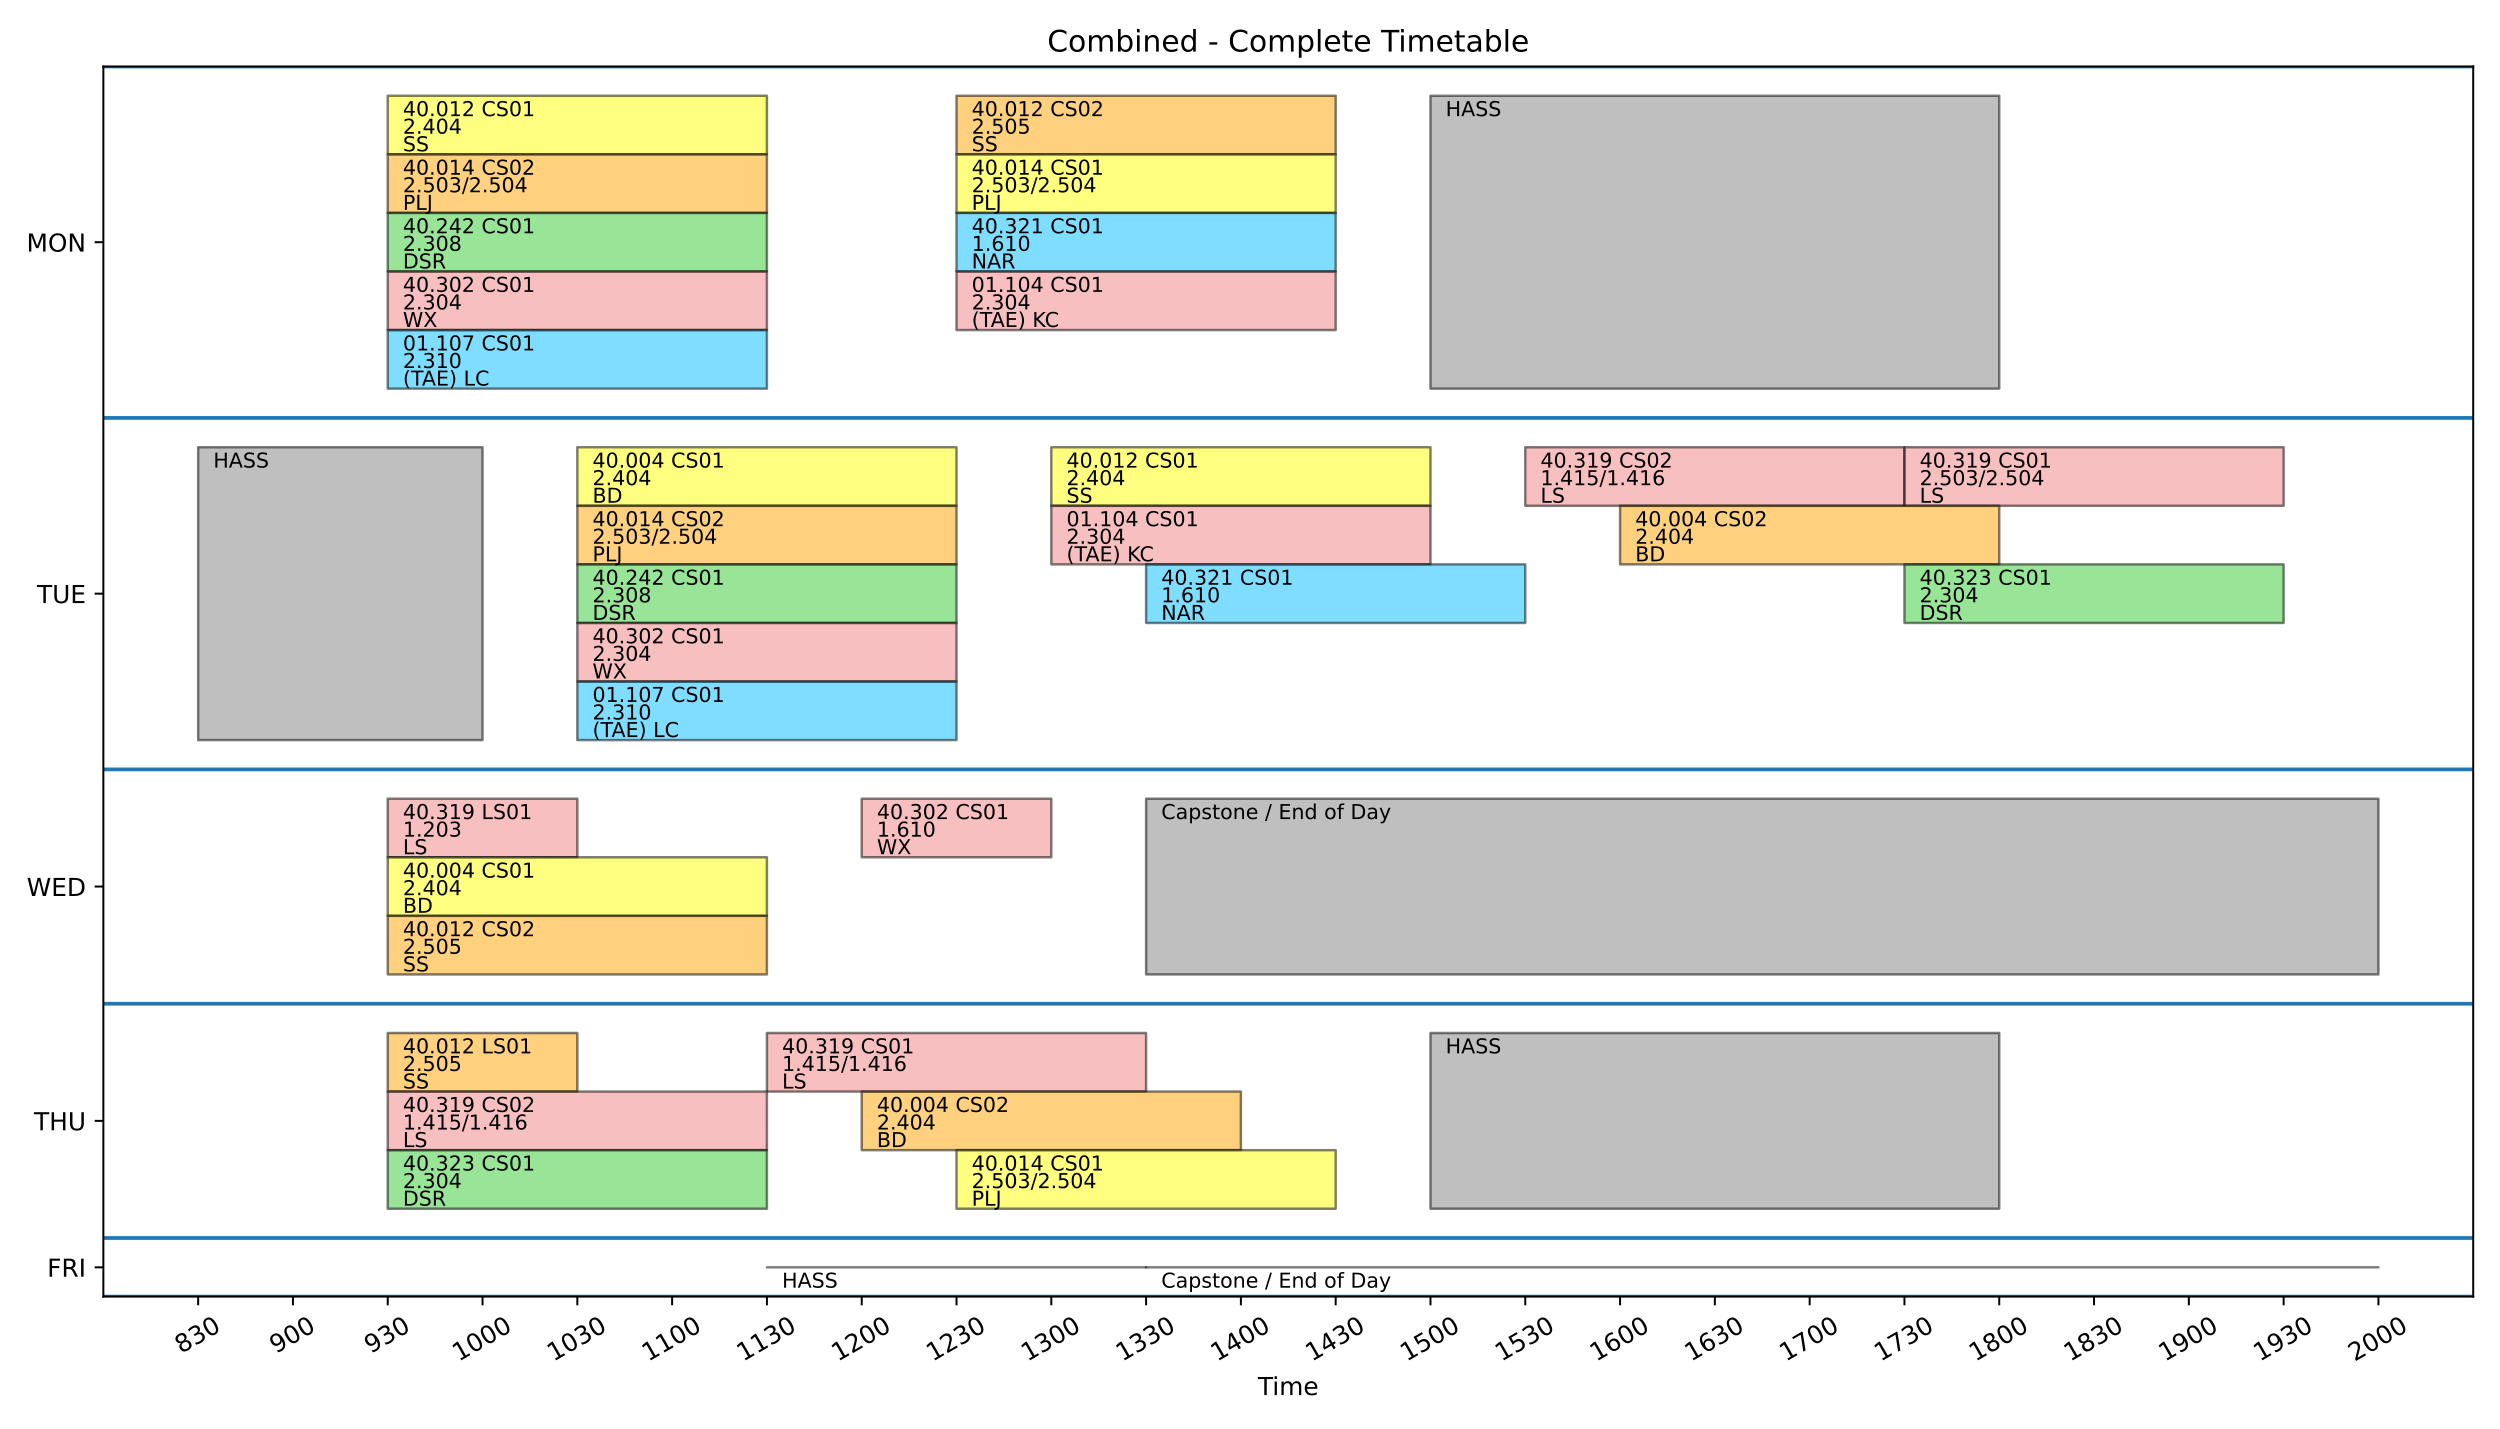 <?xml version="1.0" encoding="utf-8" standalone="no"?>
<!DOCTYPE svg PUBLIC "-//W3C//DTD SVG 1.1//EN"
  "http://www.w3.org/Graphics/SVG/1.1/DTD/svg11.dtd">
<!-- Created with matplotlib (https://matplotlib.org/) -->
<svg height="576pt" version="1.1" viewBox="0 0 1008 576" width="1008pt" xmlns="http://www.w3.org/2000/svg" xmlns:xlink="http://www.w3.org/1999/xlink">
 <defs>
  <style type="text/css">*{stroke-linecap:butt;stroke-linejoin:round;}</style>
 </defs>
 <g id="figure_1">
  <g id="patch_1">
   <path d="M 0 576 
L 1008 576 
L 1008 0 
L 0 0 
z
" style="fill:#ffffff;"/>
  </g>
  <g id="axes_1">
   <g id="patch_2">
    <path d="M 41.675 522.79 
L 997.2 522.79 
L 997.2 26.8 
L 41.675 26.8 
z
" style="fill:#ffffff;"/>
   </g>
   <g id="patch_3">
    <path clip-path="url(#p62b2661ea7)" d="M 156.338 38.609 
L 309.222 38.609 
L 309.222 62.228 
L 156.338 62.228 
z
" style="fill:#ffff00;opacity:0.5;stroke:#000000;stroke-linejoin:miter;"/>
   </g>
   <g id="patch_4">
    <path clip-path="url(#p62b2661ea7)" d="M 385.664 38.609 
L 538.548 38.609 
L 538.548 62.228 
L 385.664 62.228 
z
" style="fill:#ffa500;opacity:0.5;stroke:#000000;stroke-linejoin:miter;"/>
   </g>
   <g id="patch_5">
    <path clip-path="url(#p62b2661ea7)" d="M 156.338 62.228 
L 309.222 62.228 
L 309.222 85.846 
L 156.338 85.846 
z
" style="fill:#ffa500;opacity:0.5;stroke:#000000;stroke-linejoin:miter;"/>
   </g>
   <g id="patch_6">
    <path clip-path="url(#p62b2661ea7)" d="M 385.664 62.228 
L 538.548 62.228 
L 538.548 85.846 
L 385.664 85.846 
z
" style="fill:#ffff00;opacity:0.5;stroke:#000000;stroke-linejoin:miter;"/>
   </g>
   <g id="patch_7">
    <path clip-path="url(#p62b2661ea7)" d="M 156.338 85.846 
L 309.222 85.846 
L 309.222 109.465 
L 156.338 109.465 
z
" style="fill:#32cd32;opacity:0.5;stroke:#000000;stroke-linejoin:miter;"/>
   </g>
   <g id="patch_8">
    <path clip-path="url(#p62b2661ea7)" d="M 385.664 85.846 
L 538.548 85.846 
L 538.548 109.465 
L 385.664 109.465 
z
" style="fill:#00bfff;opacity:0.5;stroke:#000000;stroke-linejoin:miter;"/>
   </g>
   <g id="patch_9">
    <path clip-path="url(#p62b2661ea7)" d="M 156.338 109.465 
L 309.222 109.465 
L 309.222 133.084 
L 156.338 133.084 
z
" style="fill:#f08080;opacity:0.5;stroke:#000000;stroke-linejoin:miter;"/>
   </g>
   <g id="patch_10">
    <path clip-path="url(#p62b2661ea7)" d="M 385.664 109.465 
L 538.548 109.465 
L 538.548 133.084 
L 385.664 133.084 
z
" style="fill:#f08080;opacity:0.5;stroke:#000000;stroke-linejoin:miter;"/>
   </g>
   <g id="patch_11">
    <path clip-path="url(#p62b2661ea7)" d="M 156.338 133.084 
L 309.222 133.084 
L 309.222 156.702 
L 156.338 156.702 
z
" style="fill:#00bfff;opacity:0.5;stroke:#000000;stroke-linejoin:miter;"/>
   </g>
   <g id="patch_12">
    <path clip-path="url(#p62b2661ea7)" d="M 576.769 38.609 
L 806.095 38.609 
L 806.095 156.702 
L 576.769 156.702 
z
" style="fill:#808080;opacity:0.5;stroke:#000000;stroke-linejoin:miter;"/>
   </g>
   <g id="patch_13">
    <path clip-path="url(#p62b2661ea7)" d="M 232.78 180.321 
L 385.664 180.321 
L 385.664 203.939 
L 232.78 203.939 
z
" style="fill:#ffff00;opacity:0.5;stroke:#000000;stroke-linejoin:miter;"/>
   </g>
   <g id="patch_14">
    <path clip-path="url(#p62b2661ea7)" d="M 423.885 180.321 
L 576.769 180.321 
L 576.769 203.939 
L 423.885 203.939 
z
" style="fill:#ffff00;opacity:0.5;stroke:#000000;stroke-linejoin:miter;"/>
   </g>
   <g id="patch_15">
    <path clip-path="url(#p62b2661ea7)" d="M 614.99 180.321 
L 767.874 180.321 
L 767.874 203.939 
L 614.99 203.939 
z
" style="fill:#f08080;opacity:0.5;stroke:#000000;stroke-linejoin:miter;"/>
   </g>
   <g id="patch_16">
    <path clip-path="url(#p62b2661ea7)" d="M 767.874 180.321 
L 920.758 180.321 
L 920.758 203.939 
L 767.874 203.939 
z
" style="fill:#f08080;opacity:0.5;stroke:#000000;stroke-linejoin:miter;"/>
   </g>
   <g id="patch_17">
    <path clip-path="url(#p62b2661ea7)" d="M 232.78 203.939 
L 385.664 203.939 
L 385.664 227.558 
L 232.78 227.558 
z
" style="fill:#ffa500;opacity:0.5;stroke:#000000;stroke-linejoin:miter;"/>
   </g>
   <g id="patch_18">
    <path clip-path="url(#p62b2661ea7)" d="M 423.885 203.939 
L 576.769 203.939 
L 576.769 227.558 
L 423.885 227.558 
z
" style="fill:#f08080;opacity:0.5;stroke:#000000;stroke-linejoin:miter;"/>
   </g>
   <g id="patch_19">
    <path clip-path="url(#p62b2661ea7)" d="M 653.211 203.939 
L 806.095 203.939 
L 806.095 227.558 
L 653.211 227.558 
z
" style="fill:#ffa500;opacity:0.5;stroke:#000000;stroke-linejoin:miter;"/>
   </g>
   <g id="patch_20">
    <path clip-path="url(#p62b2661ea7)" d="M 232.78 227.558 
L 385.664 227.558 
L 385.664 251.176 
L 232.78 251.176 
z
" style="fill:#32cd32;opacity:0.5;stroke:#000000;stroke-linejoin:miter;"/>
   </g>
   <g id="patch_21">
    <path clip-path="url(#p62b2661ea7)" d="M 462.106 227.558 
L 614.99 227.558 
L 614.99 251.176 
L 462.106 251.176 
z
" style="fill:#00bfff;opacity:0.5;stroke:#000000;stroke-linejoin:miter;"/>
   </g>
   <g id="patch_22">
    <path clip-path="url(#p62b2661ea7)" d="M 767.874 227.558 
L 920.758 227.558 
L 920.758 251.176 
L 767.874 251.176 
z
" style="fill:#32cd32;opacity:0.5;stroke:#000000;stroke-linejoin:miter;"/>
   </g>
   <g id="patch_23">
    <path clip-path="url(#p62b2661ea7)" d="M 232.78 251.176 
L 385.664 251.176 
L 385.664 274.795 
L 232.78 274.795 
z
" style="fill:#f08080;opacity:0.5;stroke:#000000;stroke-linejoin:miter;"/>
   </g>
   <g id="patch_24">
    <path clip-path="url(#p62b2661ea7)" d="M 232.78 274.795 
L 385.664 274.795 
L 385.664 298.413 
L 232.78 298.413 
z
" style="fill:#00bfff;opacity:0.5;stroke:#000000;stroke-linejoin:miter;"/>
   </g>
   <g id="patch_25">
    <path clip-path="url(#p62b2661ea7)" d="M 79.896 180.321 
L 194.559 180.321 
L 194.559 298.413 
L 79.896 298.413 
z
" style="fill:#808080;opacity:0.5;stroke:#000000;stroke-linejoin:miter;"/>
   </g>
   <g id="patch_26">
    <path clip-path="url(#p62b2661ea7)" d="M 156.338 322.032 
L 232.78 322.032 
L 232.78 345.651 
L 156.338 345.651 
z
" style="fill:#f08080;opacity:0.5;stroke:#000000;stroke-linejoin:miter;"/>
   </g>
   <g id="patch_27">
    <path clip-path="url(#p62b2661ea7)" d="M 347.443 322.032 
L 423.885 322.032 
L 423.885 345.651 
L 347.443 345.651 
z
" style="fill:#f08080;opacity:0.5;stroke:#000000;stroke-linejoin:miter;"/>
   </g>
   <g id="patch_28">
    <path clip-path="url(#p62b2661ea7)" d="M 156.338 345.651 
L 309.222 345.651 
L 309.222 369.269 
L 156.338 369.269 
z
" style="fill:#ffff00;opacity:0.5;stroke:#000000;stroke-linejoin:miter;"/>
   </g>
   <g id="patch_29">
    <path clip-path="url(#p62b2661ea7)" d="M 156.338 369.269 
L 309.222 369.269 
L 309.222 392.888 
L 156.338 392.888 
z
" style="fill:#ffa500;opacity:0.5;stroke:#000000;stroke-linejoin:miter;"/>
   </g>
   <g id="patch_30">
    <path clip-path="url(#p62b2661ea7)" d="M 462.106 322.032 
L 958.979 322.032 
L 958.979 392.888 
L 462.106 392.888 
z
" style="fill:#808080;opacity:0.5;stroke:#000000;stroke-linejoin:miter;"/>
   </g>
   <g id="patch_31">
    <path clip-path="url(#p62b2661ea7)" d="M 156.338 416.506 
L 232.78 416.506 
L 232.78 440.125 
L 156.338 440.125 
z
" style="fill:#ffa500;opacity:0.5;stroke:#000000;stroke-linejoin:miter;"/>
   </g>
   <g id="patch_32">
    <path clip-path="url(#p62b2661ea7)" d="M 309.222 416.506 
L 462.106 416.506 
L 462.106 440.125 
L 309.222 440.125 
z
" style="fill:#f08080;opacity:0.5;stroke:#000000;stroke-linejoin:miter;"/>
   </g>
   <g id="patch_33">
    <path clip-path="url(#p62b2661ea7)" d="M 156.338 440.125 
L 309.222 440.125 
L 309.222 463.743 
L 156.338 463.743 
z
" style="fill:#f08080;opacity:0.5;stroke:#000000;stroke-linejoin:miter;"/>
   </g>
   <g id="patch_34">
    <path clip-path="url(#p62b2661ea7)" d="M 347.443 440.125 
L 500.327 440.125 
L 500.327 463.743 
L 347.443 463.743 
z
" style="fill:#ffa500;opacity:0.5;stroke:#000000;stroke-linejoin:miter;"/>
   </g>
   <g id="patch_35">
    <path clip-path="url(#p62b2661ea7)" d="M 156.338 463.743 
L 309.222 463.743 
L 309.222 487.362 
L 156.338 487.362 
z
" style="fill:#32cd32;opacity:0.5;stroke:#000000;stroke-linejoin:miter;"/>
   </g>
   <g id="patch_36">
    <path clip-path="url(#p62b2661ea7)" d="M 385.664 463.743 
L 538.548 463.743 
L 538.548 487.362 
L 385.664 487.362 
z
" style="fill:#ffff00;opacity:0.5;stroke:#000000;stroke-linejoin:miter;"/>
   </g>
   <g id="patch_37">
    <path clip-path="url(#p62b2661ea7)" d="M 576.769 416.506 
L 806.095 416.506 
L 806.095 487.362 
L 576.769 487.362 
z
" style="fill:#808080;opacity:0.5;stroke:#000000;stroke-linejoin:miter;"/>
   </g>
   <g id="patch_38">
    <path clip-path="url(#p62b2661ea7)" d="M 309.222 510.98 
L 462.106 510.98 
L 462.106 510.98 
L 309.222 510.98 
z
" style="fill:#808080;opacity:0.5;stroke:#000000;stroke-linejoin:miter;"/>
   </g>
   <g id="patch_39">
    <path clip-path="url(#p62b2661ea7)" d="M 462.106 510.98 
L 958.979 510.98 
L 958.979 510.98 
L 462.106 510.98 
z
" style="fill:#808080;opacity:0.5;stroke:#000000;stroke-linejoin:miter;"/>
   </g>
   <g id="matplotlib.axis_1">
    <g id="xtick_1">
     <g id="line2d_1">
      <defs>
       <path d="M 0 0 
L 0 3.5 
" id="m10a98013c2" style="stroke:#000000;stroke-width:0.8;"/>
      </defs>
      <g>
       <use style="stroke:#000000;stroke-width:0.8;" x="79.896" xlink:href="#m10a98013c2" y="522.79"/>
      </g>
     </g>
     <g id="text_1">
      <!-- 830 -->
      <g transform="translate(73.011 545.914)rotate(-30)scale(0.1 -0.1)">
       <defs>
        <path d="M 31.781 34.625 
Q 24.75 34.625 20.719 30.859 
Q 16.703 27.094 16.703 20.516 
Q 16.703 13.922 20.719 10.156 
Q 24.75 6.391 31.781 6.391 
Q 38.812 6.391 42.859 10.172 
Q 46.922 13.969 46.922 20.516 
Q 46.922 27.094 42.891 30.859 
Q 38.875 34.625 31.781 34.625 
z
M 21.922 38.812 
Q 15.578 40.375 12.031 44.719 
Q 8.5 49.078 8.5 55.328 
Q 8.5 64.062 14.719 69.141 
Q 20.953 74.219 31.781 74.219 
Q 42.672 74.219 48.875 69.141 
Q 55.078 64.062 55.078 55.328 
Q 55.078 49.078 51.531 44.719 
Q 48 40.375 41.703 38.812 
Q 48.828 37.156 52.797 32.312 
Q 56.781 27.484 56.781 20.516 
Q 56.781 9.906 50.312 4.234 
Q 43.844 -1.422 31.781 -1.422 
Q 19.734 -1.422 13.25 4.234 
Q 6.781 9.906 6.781 20.516 
Q 6.781 27.484 10.781 32.312 
Q 14.797 37.156 21.922 38.812 
z
M 18.312 54.391 
Q 18.312 48.734 21.844 45.562 
Q 25.391 42.391 31.781 42.391 
Q 38.141 42.391 41.719 45.562 
Q 45.312 48.734 45.312 54.391 
Q 45.312 60.062 41.719 63.234 
Q 38.141 66.406 31.781 66.406 
Q 25.391 66.406 21.844 63.234 
Q 18.312 60.062 18.312 54.391 
z
" id="DejaVuSans-56"/>
        <path d="M 40.578 39.312 
Q 47.656 37.797 51.625 33 
Q 55.609 28.219 55.609 21.188 
Q 55.609 10.406 48.188 4.484 
Q 40.766 -1.422 27.094 -1.422 
Q 22.516 -1.422 17.656 -0.516 
Q 12.797 0.391 7.625 2.203 
L 7.625 11.719 
Q 11.719 9.328 16.594 8.109 
Q 21.484 6.891 26.812 6.891 
Q 36.078 6.891 40.938 10.547 
Q 45.797 14.203 45.797 21.188 
Q 45.797 27.641 41.281 31.266 
Q 36.766 34.906 28.719 34.906 
L 20.219 34.906 
L 20.219 43.016 
L 29.109 43.016 
Q 36.375 43.016 40.234 45.922 
Q 44.094 48.828 44.094 54.297 
Q 44.094 59.906 40.109 62.906 
Q 36.141 65.922 28.719 65.922 
Q 24.656 65.922 20.016 65.031 
Q 15.375 64.156 9.812 62.312 
L 9.812 71.094 
Q 15.438 72.656 20.344 73.438 
Q 25.25 74.219 29.594 74.219 
Q 40.828 74.219 47.359 69.109 
Q 53.906 64.016 53.906 55.328 
Q 53.906 49.266 50.438 45.094 
Q 46.969 40.922 40.578 39.312 
z
" id="DejaVuSans-51"/>
        <path d="M 31.781 66.406 
Q 24.172 66.406 20.328 58.906 
Q 16.5 51.422 16.5 36.375 
Q 16.5 21.391 20.328 13.891 
Q 24.172 6.391 31.781 6.391 
Q 39.453 6.391 43.281 13.891 
Q 47.125 21.391 47.125 36.375 
Q 47.125 51.422 43.281 58.906 
Q 39.453 66.406 31.781 66.406 
z
M 31.781 74.219 
Q 44.047 74.219 50.516 64.516 
Q 56.984 54.828 56.984 36.375 
Q 56.984 17.969 50.516 8.266 
Q 44.047 -1.422 31.781 -1.422 
Q 19.531 -1.422 13.062 8.266 
Q 6.594 17.969 6.594 36.375 
Q 6.594 54.828 13.062 64.516 
Q 19.531 74.219 31.781 74.219 
z
" id="DejaVuSans-48"/>
       </defs>
       <use xlink:href="#DejaVuSans-56"/>
       <use x="63.623" xlink:href="#DejaVuSans-51"/>
       <use x="127.246" xlink:href="#DejaVuSans-48"/>
      </g>
     </g>
    </g>
    <g id="xtick_2">
     <g id="line2d_2">
      <g>
       <use style="stroke:#000000;stroke-width:0.8;" x="118.117" xlink:href="#m10a98013c2" y="522.79"/>
      </g>
     </g>
     <g id="text_2">
      <!-- 900 -->
      <g transform="translate(111.232 545.914)rotate(-30)scale(0.1 -0.1)">
       <defs>
        <path d="M 10.984 1.516 
L 10.984 10.5 
Q 14.703 8.734 18.5 7.812 
Q 22.312 6.891 25.984 6.891 
Q 35.75 6.891 40.891 13.453 
Q 46.047 20.016 46.781 33.406 
Q 43.953 29.203 39.594 26.953 
Q 35.25 24.703 29.984 24.703 
Q 19.047 24.703 12.672 31.312 
Q 6.297 37.938 6.297 49.422 
Q 6.297 60.641 12.938 67.422 
Q 19.578 74.219 30.609 74.219 
Q 43.266 74.219 49.922 64.516 
Q 56.594 54.828 56.594 36.375 
Q 56.594 19.141 48.406 8.859 
Q 40.234 -1.422 26.422 -1.422 
Q 22.703 -1.422 18.891 -0.688 
Q 15.094 0.047 10.984 1.516 
z
M 30.609 32.422 
Q 37.25 32.422 41.125 36.953 
Q 45.016 41.5 45.016 49.422 
Q 45.016 57.281 41.125 61.844 
Q 37.25 66.406 30.609 66.406 
Q 23.969 66.406 20.094 61.844 
Q 16.219 57.281 16.219 49.422 
Q 16.219 41.5 20.094 36.953 
Q 23.969 32.422 30.609 32.422 
z
" id="DejaVuSans-57"/>
       </defs>
       <use xlink:href="#DejaVuSans-57"/>
       <use x="63.623" xlink:href="#DejaVuSans-48"/>
       <use x="127.246" xlink:href="#DejaVuSans-48"/>
      </g>
     </g>
    </g>
    <g id="xtick_3">
     <g id="line2d_3">
      <g>
       <use style="stroke:#000000;stroke-width:0.8;" x="156.338" xlink:href="#m10a98013c2" y="522.79"/>
      </g>
     </g>
     <g id="text_3">
      <!-- 930 -->
      <g transform="translate(149.453 545.914)rotate(-30)scale(0.1 -0.1)">
       <use xlink:href="#DejaVuSans-57"/>
       <use x="63.623" xlink:href="#DejaVuSans-51"/>
       <use x="127.246" xlink:href="#DejaVuSans-48"/>
      </g>
     </g>
    </g>
    <g id="xtick_4">
     <g id="line2d_4">
      <g>
       <use style="stroke:#000000;stroke-width:0.8;" x="194.559" xlink:href="#m10a98013c2" y="522.79"/>
      </g>
     </g>
     <g id="text_4">
      <!-- 1000 -->
      <g transform="translate(184.919 549.095)rotate(-30)scale(0.1 -0.1)">
       <defs>
        <path d="M 12.406 8.297 
L 28.516 8.297 
L 28.516 63.922 
L 10.984 60.406 
L 10.984 69.391 
L 28.422 72.906 
L 38.281 72.906 
L 38.281 8.297 
L 54.391 8.297 
L 54.391 0 
L 12.406 0 
z
" id="DejaVuSans-49"/>
       </defs>
       <use xlink:href="#DejaVuSans-49"/>
       <use x="63.623" xlink:href="#DejaVuSans-48"/>
       <use x="127.246" xlink:href="#DejaVuSans-48"/>
       <use x="190.869" xlink:href="#DejaVuSans-48"/>
      </g>
     </g>
    </g>
    <g id="xtick_5">
     <g id="line2d_5">
      <g>
       <use style="stroke:#000000;stroke-width:0.8;" x="232.78" xlink:href="#m10a98013c2" y="522.79"/>
      </g>
     </g>
     <g id="text_5">
      <!-- 1030 -->
      <g transform="translate(223.14 549.095)rotate(-30)scale(0.1 -0.1)">
       <use xlink:href="#DejaVuSans-49"/>
       <use x="63.623" xlink:href="#DejaVuSans-48"/>
       <use x="127.246" xlink:href="#DejaVuSans-51"/>
       <use x="190.869" xlink:href="#DejaVuSans-48"/>
      </g>
     </g>
    </g>
    <g id="xtick_6">
     <g id="line2d_6">
      <g>
       <use style="stroke:#000000;stroke-width:0.8;" x="271.001" xlink:href="#m10a98013c2" y="522.79"/>
      </g>
     </g>
     <g id="text_6">
      <!-- 1100 -->
      <g transform="translate(261.361 549.095)rotate(-30)scale(0.1 -0.1)">
       <use xlink:href="#DejaVuSans-49"/>
       <use x="63.623" xlink:href="#DejaVuSans-49"/>
       <use x="127.246" xlink:href="#DejaVuSans-48"/>
       <use x="190.869" xlink:href="#DejaVuSans-48"/>
      </g>
     </g>
    </g>
    <g id="xtick_7">
     <g id="line2d_7">
      <g>
       <use style="stroke:#000000;stroke-width:0.8;" x="309.222" xlink:href="#m10a98013c2" y="522.79"/>
      </g>
     </g>
     <g id="text_7">
      <!-- 1130 -->
      <g transform="translate(299.582 549.095)rotate(-30)scale(0.1 -0.1)">
       <use xlink:href="#DejaVuSans-49"/>
       <use x="63.623" xlink:href="#DejaVuSans-49"/>
       <use x="127.246" xlink:href="#DejaVuSans-51"/>
       <use x="190.869" xlink:href="#DejaVuSans-48"/>
      </g>
     </g>
    </g>
    <g id="xtick_8">
     <g id="line2d_8">
      <g>
       <use style="stroke:#000000;stroke-width:0.8;" x="347.443" xlink:href="#m10a98013c2" y="522.79"/>
      </g>
     </g>
     <g id="text_8">
      <!-- 1200 -->
      <g transform="translate(337.803 549.095)rotate(-30)scale(0.1 -0.1)">
       <defs>
        <path d="M 19.188 8.297 
L 53.609 8.297 
L 53.609 0 
L 7.328 0 
L 7.328 8.297 
Q 12.938 14.109 22.625 23.891 
Q 32.328 33.688 34.812 36.531 
Q 39.547 41.844 41.422 45.531 
Q 43.312 49.219 43.312 52.781 
Q 43.312 58.594 39.234 62.25 
Q 35.156 65.922 28.609 65.922 
Q 23.969 65.922 18.812 64.312 
Q 13.672 62.703 7.812 59.422 
L 7.812 69.391 
Q 13.766 71.781 18.938 73 
Q 24.125 74.219 28.422 74.219 
Q 39.75 74.219 46.484 68.547 
Q 53.219 62.891 53.219 53.422 
Q 53.219 48.922 51.531 44.891 
Q 49.859 40.875 45.406 35.406 
Q 44.188 33.984 37.641 27.219 
Q 31.109 20.453 19.188 8.297 
z
" id="DejaVuSans-50"/>
       </defs>
       <use xlink:href="#DejaVuSans-49"/>
       <use x="63.623" xlink:href="#DejaVuSans-50"/>
       <use x="127.246" xlink:href="#DejaVuSans-48"/>
       <use x="190.869" xlink:href="#DejaVuSans-48"/>
      </g>
     </g>
    </g>
    <g id="xtick_9">
     <g id="line2d_9">
      <g>
       <use style="stroke:#000000;stroke-width:0.8;" x="385.664" xlink:href="#m10a98013c2" y="522.79"/>
      </g>
     </g>
     <g id="text_9">
      <!-- 1230 -->
      <g transform="translate(376.024 549.095)rotate(-30)scale(0.1 -0.1)">
       <use xlink:href="#DejaVuSans-49"/>
       <use x="63.623" xlink:href="#DejaVuSans-50"/>
       <use x="127.246" xlink:href="#DejaVuSans-51"/>
       <use x="190.869" xlink:href="#DejaVuSans-48"/>
      </g>
     </g>
    </g>
    <g id="xtick_10">
     <g id="line2d_10">
      <g>
       <use style="stroke:#000000;stroke-width:0.8;" x="423.885" xlink:href="#m10a98013c2" y="522.79"/>
      </g>
     </g>
     <g id="text_10">
      <!-- 1300 -->
      <g transform="translate(414.245 549.095)rotate(-30)scale(0.1 -0.1)">
       <use xlink:href="#DejaVuSans-49"/>
       <use x="63.623" xlink:href="#DejaVuSans-51"/>
       <use x="127.246" xlink:href="#DejaVuSans-48"/>
       <use x="190.869" xlink:href="#DejaVuSans-48"/>
      </g>
     </g>
    </g>
    <g id="xtick_11">
     <g id="line2d_11">
      <g>
       <use style="stroke:#000000;stroke-width:0.8;" x="462.106" xlink:href="#m10a98013c2" y="522.79"/>
      </g>
     </g>
     <g id="text_11">
      <!-- 1330 -->
      <g transform="translate(452.466 549.095)rotate(-30)scale(0.1 -0.1)">
       <use xlink:href="#DejaVuSans-49"/>
       <use x="63.623" xlink:href="#DejaVuSans-51"/>
       <use x="127.246" xlink:href="#DejaVuSans-51"/>
       <use x="190.869" xlink:href="#DejaVuSans-48"/>
      </g>
     </g>
    </g>
    <g id="xtick_12">
     <g id="line2d_12">
      <g>
       <use style="stroke:#000000;stroke-width:0.8;" x="500.327" xlink:href="#m10a98013c2" y="522.79"/>
      </g>
     </g>
     <g id="text_12">
      <!-- 1400 -->
      <g transform="translate(490.687 549.095)rotate(-30)scale(0.1 -0.1)">
       <defs>
        <path d="M 37.797 64.312 
L 12.891 25.391 
L 37.797 25.391 
z
M 35.203 72.906 
L 47.609 72.906 
L 47.609 25.391 
L 58.016 25.391 
L 58.016 17.188 
L 47.609 17.188 
L 47.609 0 
L 37.797 0 
L 37.797 17.188 
L 4.891 17.188 
L 4.891 26.703 
z
" id="DejaVuSans-52"/>
       </defs>
       <use xlink:href="#DejaVuSans-49"/>
       <use x="63.623" xlink:href="#DejaVuSans-52"/>
       <use x="127.246" xlink:href="#DejaVuSans-48"/>
       <use x="190.869" xlink:href="#DejaVuSans-48"/>
      </g>
     </g>
    </g>
    <g id="xtick_13">
     <g id="line2d_13">
      <g>
       <use style="stroke:#000000;stroke-width:0.8;" x="538.548" xlink:href="#m10a98013c2" y="522.79"/>
      </g>
     </g>
     <g id="text_13">
      <!-- 1430 -->
      <g transform="translate(528.908 549.095)rotate(-30)scale(0.1 -0.1)">
       <use xlink:href="#DejaVuSans-49"/>
       <use x="63.623" xlink:href="#DejaVuSans-52"/>
       <use x="127.246" xlink:href="#DejaVuSans-51"/>
       <use x="190.869" xlink:href="#DejaVuSans-48"/>
      </g>
     </g>
    </g>
    <g id="xtick_14">
     <g id="line2d_14">
      <g>
       <use style="stroke:#000000;stroke-width:0.8;" x="576.769" xlink:href="#m10a98013c2" y="522.79"/>
      </g>
     </g>
     <g id="text_14">
      <!-- 1500 -->
      <g transform="translate(567.129 549.095)rotate(-30)scale(0.1 -0.1)">
       <defs>
        <path d="M 10.797 72.906 
L 49.516 72.906 
L 49.516 64.594 
L 19.828 64.594 
L 19.828 46.734 
Q 21.969 47.469 24.109 47.828 
Q 26.266 48.188 28.422 48.188 
Q 40.625 48.188 47.75 41.5 
Q 54.891 34.812 54.891 23.391 
Q 54.891 11.625 47.562 5.094 
Q 40.234 -1.422 26.906 -1.422 
Q 22.312 -1.422 17.547 -0.641 
Q 12.797 0.141 7.719 1.703 
L 7.719 11.625 
Q 12.109 9.234 16.797 8.062 
Q 21.484 6.891 26.703 6.891 
Q 35.156 6.891 40.078 11.328 
Q 45.016 15.766 45.016 23.391 
Q 45.016 31 40.078 35.438 
Q 35.156 39.891 26.703 39.891 
Q 22.75 39.891 18.812 39.016 
Q 14.891 38.141 10.797 36.281 
z
" id="DejaVuSans-53"/>
       </defs>
       <use xlink:href="#DejaVuSans-49"/>
       <use x="63.623" xlink:href="#DejaVuSans-53"/>
       <use x="127.246" xlink:href="#DejaVuSans-48"/>
       <use x="190.869" xlink:href="#DejaVuSans-48"/>
      </g>
     </g>
    </g>
    <g id="xtick_15">
     <g id="line2d_15">
      <g>
       <use style="stroke:#000000;stroke-width:0.8;" x="614.99" xlink:href="#m10a98013c2" y="522.79"/>
      </g>
     </g>
     <g id="text_15">
      <!-- 1530 -->
      <g transform="translate(605.35 549.095)rotate(-30)scale(0.1 -0.1)">
       <use xlink:href="#DejaVuSans-49"/>
       <use x="63.623" xlink:href="#DejaVuSans-53"/>
       <use x="127.246" xlink:href="#DejaVuSans-51"/>
       <use x="190.869" xlink:href="#DejaVuSans-48"/>
      </g>
     </g>
    </g>
    <g id="xtick_16">
     <g id="line2d_16">
      <g>
       <use style="stroke:#000000;stroke-width:0.8;" x="653.211" xlink:href="#m10a98013c2" y="522.79"/>
      </g>
     </g>
     <g id="text_16">
      <!-- 1600 -->
      <g transform="translate(643.571 549.095)rotate(-30)scale(0.1 -0.1)">
       <defs>
        <path d="M 33.016 40.375 
Q 26.375 40.375 22.484 35.828 
Q 18.609 31.297 18.609 23.391 
Q 18.609 15.531 22.484 10.953 
Q 26.375 6.391 33.016 6.391 
Q 39.656 6.391 43.531 10.953 
Q 47.406 15.531 47.406 23.391 
Q 47.406 31.297 43.531 35.828 
Q 39.656 40.375 33.016 40.375 
z
M 52.594 71.297 
L 52.594 62.312 
Q 48.875 64.062 45.094 64.984 
Q 41.312 65.922 37.594 65.922 
Q 27.828 65.922 22.672 59.328 
Q 17.531 52.734 16.797 39.406 
Q 19.672 43.656 24.016 45.922 
Q 28.375 48.188 33.594 48.188 
Q 44.578 48.188 50.953 41.516 
Q 57.328 34.859 57.328 23.391 
Q 57.328 12.156 50.688 5.359 
Q 44.047 -1.422 33.016 -1.422 
Q 20.359 -1.422 13.672 8.266 
Q 6.984 17.969 6.984 36.375 
Q 6.984 53.656 15.188 63.938 
Q 23.391 74.219 37.203 74.219 
Q 40.922 74.219 44.703 73.484 
Q 48.484 72.75 52.594 71.297 
z
" id="DejaVuSans-54"/>
       </defs>
       <use xlink:href="#DejaVuSans-49"/>
       <use x="63.623" xlink:href="#DejaVuSans-54"/>
       <use x="127.246" xlink:href="#DejaVuSans-48"/>
       <use x="190.869" xlink:href="#DejaVuSans-48"/>
      </g>
     </g>
    </g>
    <g id="xtick_17">
     <g id="line2d_17">
      <g>
       <use style="stroke:#000000;stroke-width:0.8;" x="691.432" xlink:href="#m10a98013c2" y="522.79"/>
      </g>
     </g>
     <g id="text_17">
      <!-- 1630 -->
      <g transform="translate(681.792 549.095)rotate(-30)scale(0.1 -0.1)">
       <use xlink:href="#DejaVuSans-49"/>
       <use x="63.623" xlink:href="#DejaVuSans-54"/>
       <use x="127.246" xlink:href="#DejaVuSans-51"/>
       <use x="190.869" xlink:href="#DejaVuSans-48"/>
      </g>
     </g>
    </g>
    <g id="xtick_18">
     <g id="line2d_18">
      <g>
       <use style="stroke:#000000;stroke-width:0.8;" x="729.653" xlink:href="#m10a98013c2" y="522.79"/>
      </g>
     </g>
     <g id="text_18">
      <!-- 1700 -->
      <g transform="translate(720.013 549.095)rotate(-30)scale(0.1 -0.1)">
       <defs>
        <path d="M 8.203 72.906 
L 55.078 72.906 
L 55.078 68.703 
L 28.609 0 
L 18.312 0 
L 43.219 64.594 
L 8.203 64.594 
z
" id="DejaVuSans-55"/>
       </defs>
       <use xlink:href="#DejaVuSans-49"/>
       <use x="63.623" xlink:href="#DejaVuSans-55"/>
       <use x="127.246" xlink:href="#DejaVuSans-48"/>
       <use x="190.869" xlink:href="#DejaVuSans-48"/>
      </g>
     </g>
    </g>
    <g id="xtick_19">
     <g id="line2d_19">
      <g>
       <use style="stroke:#000000;stroke-width:0.8;" x="767.874" xlink:href="#m10a98013c2" y="522.79"/>
      </g>
     </g>
     <g id="text_19">
      <!-- 1730 -->
      <g transform="translate(758.234 549.095)rotate(-30)scale(0.1 -0.1)">
       <use xlink:href="#DejaVuSans-49"/>
       <use x="63.623" xlink:href="#DejaVuSans-55"/>
       <use x="127.246" xlink:href="#DejaVuSans-51"/>
       <use x="190.869" xlink:href="#DejaVuSans-48"/>
      </g>
     </g>
    </g>
    <g id="xtick_20">
     <g id="line2d_20">
      <g>
       <use style="stroke:#000000;stroke-width:0.8;" x="806.095" xlink:href="#m10a98013c2" y="522.79"/>
      </g>
     </g>
     <g id="text_20">
      <!-- 1800 -->
      <g transform="translate(796.455 549.095)rotate(-30)scale(0.1 -0.1)">
       <use xlink:href="#DejaVuSans-49"/>
       <use x="63.623" xlink:href="#DejaVuSans-56"/>
       <use x="127.246" xlink:href="#DejaVuSans-48"/>
       <use x="190.869" xlink:href="#DejaVuSans-48"/>
      </g>
     </g>
    </g>
    <g id="xtick_21">
     <g id="line2d_21">
      <g>
       <use style="stroke:#000000;stroke-width:0.8;" x="844.316" xlink:href="#m10a98013c2" y="522.79"/>
      </g>
     </g>
     <g id="text_21">
      <!-- 1830 -->
      <g transform="translate(834.676 549.095)rotate(-30)scale(0.1 -0.1)">
       <use xlink:href="#DejaVuSans-49"/>
       <use x="63.623" xlink:href="#DejaVuSans-56"/>
       <use x="127.246" xlink:href="#DejaVuSans-51"/>
       <use x="190.869" xlink:href="#DejaVuSans-48"/>
      </g>
     </g>
    </g>
    <g id="xtick_22">
     <g id="line2d_22">
      <g>
       <use style="stroke:#000000;stroke-width:0.8;" x="882.537" xlink:href="#m10a98013c2" y="522.79"/>
      </g>
     </g>
     <g id="text_22">
      <!-- 1900 -->
      <g transform="translate(872.897 549.095)rotate(-30)scale(0.1 -0.1)">
       <use xlink:href="#DejaVuSans-49"/>
       <use x="63.623" xlink:href="#DejaVuSans-57"/>
       <use x="127.246" xlink:href="#DejaVuSans-48"/>
       <use x="190.869" xlink:href="#DejaVuSans-48"/>
      </g>
     </g>
    </g>
    <g id="xtick_23">
     <g id="line2d_23">
      <g>
       <use style="stroke:#000000;stroke-width:0.8;" x="920.758" xlink:href="#m10a98013c2" y="522.79"/>
      </g>
     </g>
     <g id="text_23">
      <!-- 1930 -->
      <g transform="translate(911.118 549.095)rotate(-30)scale(0.1 -0.1)">
       <use xlink:href="#DejaVuSans-49"/>
       <use x="63.623" xlink:href="#DejaVuSans-57"/>
       <use x="127.246" xlink:href="#DejaVuSans-51"/>
       <use x="190.869" xlink:href="#DejaVuSans-48"/>
      </g>
     </g>
    </g>
    <g id="xtick_24">
     <g id="line2d_24">
      <g>
       <use style="stroke:#000000;stroke-width:0.8;" x="958.979" xlink:href="#m10a98013c2" y="522.79"/>
      </g>
     </g>
     <g id="text_24">
      <!-- 2000 -->
      <g transform="translate(949.339 549.095)rotate(-30)scale(0.1 -0.1)">
       <use xlink:href="#DejaVuSans-50"/>
       <use x="63.623" xlink:href="#DejaVuSans-48"/>
       <use x="127.246" xlink:href="#DejaVuSans-48"/>
       <use x="190.869" xlink:href="#DejaVuSans-48"/>
      </g>
     </g>
    </g>
    <g id="text_25">
     <!-- Time -->
     <g transform="translate(507.204 562.495)scale(0.1 -0.1)">
      <defs>
       <path d="M -0.297 72.906 
L 61.375 72.906 
L 61.375 64.594 
L 35.5 64.594 
L 35.5 0 
L 25.594 0 
L 25.594 64.594 
L -0.297 64.594 
z
" id="DejaVuSans-84"/>
       <path d="M 9.422 54.688 
L 18.406 54.688 
L 18.406 0 
L 9.422 0 
z
M 9.422 75.984 
L 18.406 75.984 
L 18.406 64.594 
L 9.422 64.594 
z
" id="DejaVuSans-105"/>
       <path d="M 52 44.188 
Q 55.375 50.25 60.062 53.125 
Q 64.75 56 71.094 56 
Q 79.641 56 84.281 50.016 
Q 88.922 44.047 88.922 33.016 
L 88.922 0 
L 79.891 0 
L 79.891 32.719 
Q 79.891 40.578 77.094 44.375 
Q 74.312 48.188 68.609 48.188 
Q 61.625 48.188 57.562 43.547 
Q 53.516 38.922 53.516 30.906 
L 53.516 0 
L 44.484 0 
L 44.484 32.719 
Q 44.484 40.625 41.703 44.406 
Q 38.922 48.188 33.109 48.188 
Q 26.219 48.188 22.156 43.531 
Q 18.109 38.875 18.109 30.906 
L 18.109 0 
L 9.078 0 
L 9.078 54.688 
L 18.109 54.688 
L 18.109 46.188 
Q 21.188 51.219 25.484 53.609 
Q 29.781 56 35.688 56 
Q 41.656 56 45.828 52.969 
Q 50 49.953 52 44.188 
z
" id="DejaVuSans-109"/>
       <path d="M 56.203 29.594 
L 56.203 25.203 
L 14.891 25.203 
Q 15.484 15.922 20.484 11.062 
Q 25.484 6.203 34.422 6.203 
Q 39.594 6.203 44.453 7.469 
Q 49.312 8.734 54.109 11.281 
L 54.109 2.781 
Q 49.266 0.734 44.188 -0.344 
Q 39.109 -1.422 33.891 -1.422 
Q 20.797 -1.422 13.156 6.188 
Q 5.516 13.812 5.516 26.812 
Q 5.516 40.234 12.766 48.109 
Q 20.016 56 32.328 56 
Q 43.359 56 49.781 48.891 
Q 56.203 41.797 56.203 29.594 
z
M 47.219 32.234 
Q 47.125 39.594 43.094 43.984 
Q 39.062 48.391 32.422 48.391 
Q 24.906 48.391 20.391 44.141 
Q 15.875 39.891 15.188 32.172 
z
" id="DejaVuSans-101"/>
      </defs>
      <use xlink:href="#DejaVuSans-84"/>
      <use x="57.959" xlink:href="#DejaVuSans-105"/>
      <use x="85.742" xlink:href="#DejaVuSans-109"/>
      <use x="183.154" xlink:href="#DejaVuSans-101"/>
     </g>
    </g>
   </g>
   <g id="matplotlib.axis_2">
    <g id="ytick_1">
     <g id="line2d_25">
      <defs>
       <path d="M 0 0 
L -3.5 0 
" id="mc10cac0072" style="stroke:#000000;stroke-width:0.8;"/>
      </defs>
      <g>
       <use style="stroke:#000000;stroke-width:0.8;" x="41.675" xlink:href="#mc10cac0072" y="97.656"/>
      </g>
     </g>
     <g id="text_26">
      <!-- MON -->
      <g transform="translate(10.694 101.455)scale(0.1 -0.1)">
       <defs>
        <path d="M 9.812 72.906 
L 24.516 72.906 
L 43.109 23.297 
L 61.812 72.906 
L 76.516 72.906 
L 76.516 0 
L 66.891 0 
L 66.891 64.016 
L 48.094 14.016 
L 38.188 14.016 
L 19.391 64.016 
L 19.391 0 
L 9.812 0 
z
" id="DejaVuSans-77"/>
        <path d="M 39.406 66.219 
Q 28.656 66.219 22.328 58.203 
Q 16.016 50.203 16.016 36.375 
Q 16.016 22.609 22.328 14.594 
Q 28.656 6.594 39.406 6.594 
Q 50.141 6.594 56.422 14.594 
Q 62.703 22.609 62.703 36.375 
Q 62.703 50.203 56.422 58.203 
Q 50.141 66.219 39.406 66.219 
z
M 39.406 74.219 
Q 54.734 74.219 63.906 63.938 
Q 73.094 53.656 73.094 36.375 
Q 73.094 19.141 63.906 8.859 
Q 54.734 -1.422 39.406 -1.422 
Q 24.031 -1.422 14.812 8.828 
Q 5.609 19.094 5.609 36.375 
Q 5.609 53.656 14.812 63.938 
Q 24.031 74.219 39.406 74.219 
z
" id="DejaVuSans-79"/>
        <path d="M 9.812 72.906 
L 23.094 72.906 
L 55.422 11.922 
L 55.422 72.906 
L 64.984 72.906 
L 64.984 0 
L 51.703 0 
L 19.391 60.984 
L 19.391 0 
L 9.812 0 
z
" id="DejaVuSans-78"/>
       </defs>
       <use xlink:href="#DejaVuSans-77"/>
       <use x="86.279" xlink:href="#DejaVuSans-79"/>
       <use x="164.99" xlink:href="#DejaVuSans-78"/>
      </g>
     </g>
    </g>
    <g id="ytick_2">
     <g id="line2d_26">
      <g>
       <use style="stroke:#000000;stroke-width:0.8;" x="41.675" xlink:href="#mc10cac0072" y="239.367"/>
      </g>
     </g>
     <g id="text_27">
      <!-- TUE -->
      <g transform="translate(14.93 243.166)scale(0.1 -0.1)">
       <defs>
        <path d="M 8.688 72.906 
L 18.609 72.906 
L 18.609 28.609 
Q 18.609 16.891 22.844 11.734 
Q 27.094 6.594 36.625 6.594 
Q 46.094 6.594 50.344 11.734 
Q 54.594 16.891 54.594 28.609 
L 54.594 72.906 
L 64.5 72.906 
L 64.5 27.391 
Q 64.5 13.141 57.438 5.859 
Q 50.391 -1.422 36.625 -1.422 
Q 22.797 -1.422 15.734 5.859 
Q 8.688 13.141 8.688 27.391 
z
" id="DejaVuSans-85"/>
        <path d="M 9.812 72.906 
L 55.906 72.906 
L 55.906 64.594 
L 19.672 64.594 
L 19.672 43.016 
L 54.391 43.016 
L 54.391 34.719 
L 19.672 34.719 
L 19.672 8.297 
L 56.781 8.297 
L 56.781 0 
L 9.812 0 
z
" id="DejaVuSans-69"/>
       </defs>
       <use xlink:href="#DejaVuSans-84"/>
       <use x="61.084" xlink:href="#DejaVuSans-85"/>
       <use x="134.277" xlink:href="#DejaVuSans-69"/>
      </g>
     </g>
    </g>
    <g id="ytick_3">
     <g id="line2d_27">
      <g>
       <use style="stroke:#000000;stroke-width:0.8;" x="41.675" xlink:href="#mc10cac0072" y="357.46"/>
      </g>
     </g>
     <g id="text_28">
      <!-- WED -->
      <g transform="translate(10.769 361.259)scale(0.1 -0.1)">
       <defs>
        <path d="M 3.328 72.906 
L 13.281 72.906 
L 28.609 11.281 
L 43.891 72.906 
L 54.984 72.906 
L 70.312 11.281 
L 85.594 72.906 
L 95.609 72.906 
L 77.297 0 
L 64.891 0 
L 49.516 63.281 
L 33.984 0 
L 21.578 0 
z
" id="DejaVuSans-87"/>
        <path d="M 19.672 64.797 
L 19.672 8.109 
L 31.594 8.109 
Q 46.688 8.109 53.688 14.938 
Q 60.688 21.781 60.688 36.531 
Q 60.688 51.172 53.688 57.984 
Q 46.688 64.797 31.594 64.797 
z
M 9.812 72.906 
L 30.078 72.906 
Q 51.266 72.906 61.172 64.094 
Q 71.094 55.281 71.094 36.531 
Q 71.094 17.672 61.125 8.828 
Q 51.172 0 30.078 0 
L 9.812 0 
z
" id="DejaVuSans-68"/>
       </defs>
       <use xlink:href="#DejaVuSans-87"/>
       <use x="98.877" xlink:href="#DejaVuSans-69"/>
       <use x="162.061" xlink:href="#DejaVuSans-68"/>
      </g>
     </g>
    </g>
    <g id="ytick_4">
     <g id="line2d_28">
      <g>
       <use style="stroke:#000000;stroke-width:0.8;" x="41.675" xlink:href="#mc10cac0072" y="451.934"/>
      </g>
     </g>
     <g id="text_29">
      <!-- THU -->
      <g transform="translate(13.728 455.733)scale(0.1 -0.1)">
       <defs>
        <path d="M 9.812 72.906 
L 19.672 72.906 
L 19.672 43.016 
L 55.516 43.016 
L 55.516 72.906 
L 65.375 72.906 
L 65.375 0 
L 55.516 0 
L 55.516 34.719 
L 19.672 34.719 
L 19.672 0 
L 9.812 0 
z
" id="DejaVuSans-72"/>
       </defs>
       <use xlink:href="#DejaVuSans-84"/>
       <use x="61.084" xlink:href="#DejaVuSans-72"/>
       <use x="136.279" xlink:href="#DejaVuSans-85"/>
      </g>
     </g>
    </g>
    <g id="ytick_5">
     <g id="line2d_29">
      <g>
       <use style="stroke:#000000;stroke-width:0.8;" x="41.675" xlink:href="#mc10cac0072" y="510.98"/>
      </g>
     </g>
     <g id="text_30">
      <!-- FRI -->
      <g transform="translate(19.025 514.78)scale(0.1 -0.1)">
       <defs>
        <path d="M 9.812 72.906 
L 51.703 72.906 
L 51.703 64.594 
L 19.672 64.594 
L 19.672 43.109 
L 48.578 43.109 
L 48.578 34.812 
L 19.672 34.812 
L 19.672 0 
L 9.812 0 
z
" id="DejaVuSans-70"/>
        <path d="M 44.391 34.188 
Q 47.562 33.109 50.562 29.594 
Q 53.562 26.078 56.594 19.922 
L 66.609 0 
L 56 0 
L 46.688 18.703 
Q 43.062 26.031 39.672 28.422 
Q 36.281 30.812 30.422 30.812 
L 19.672 30.812 
L 19.672 0 
L 9.812 0 
L 9.812 72.906 
L 32.078 72.906 
Q 44.578 72.906 50.734 67.672 
Q 56.891 62.453 56.891 51.906 
Q 56.891 45.016 53.688 40.469 
Q 50.484 35.938 44.391 34.188 
z
M 19.672 64.797 
L 19.672 38.922 
L 32.078 38.922 
Q 39.203 38.922 42.844 42.219 
Q 46.484 45.516 46.484 51.906 
Q 46.484 58.297 42.844 61.547 
Q 39.203 64.797 32.078 64.797 
z
" id="DejaVuSans-82"/>
        <path d="M 9.812 72.906 
L 19.672 72.906 
L 19.672 0 
L 9.812 0 
z
" id="DejaVuSans-73"/>
       </defs>
       <use xlink:href="#DejaVuSans-70"/>
       <use x="57.52" xlink:href="#DejaVuSans-82"/>
       <use x="127.002" xlink:href="#DejaVuSans-73"/>
      </g>
     </g>
    </g>
   </g>
   <g id="line2d_30">
    <path clip-path="url(#p62b2661ea7)" d="M 41.675 26.8 
L 997.2 26.8 
" style="fill:none;stroke:#1f77b4;stroke-linecap:square;stroke-width:1.5;"/>
   </g>
   <g id="line2d_31">
    <path clip-path="url(#p62b2661ea7)" d="M 41.675 168.511 
L 997.2 168.511 
" style="fill:none;stroke:#1f77b4;stroke-linecap:square;stroke-width:1.5;"/>
   </g>
   <g id="line2d_32">
    <path clip-path="url(#p62b2661ea7)" d="M 41.675 310.223 
L 997.2 310.223 
" style="fill:none;stroke:#1f77b4;stroke-linecap:square;stroke-width:1.5;"/>
   </g>
   <g id="line2d_33">
    <path clip-path="url(#p62b2661ea7)" d="M 41.675 404.697 
L 997.2 404.697 
" style="fill:none;stroke:#1f77b4;stroke-linecap:square;stroke-width:1.5;"/>
   </g>
   <g id="line2d_34">
    <path clip-path="url(#p62b2661ea7)" d="M 41.675 499.171 
L 997.2 499.171 
" style="fill:none;stroke:#1f77b4;stroke-linecap:square;stroke-width:1.5;"/>
   </g>
   <g id="line2d_35">
    <path clip-path="url(#p62b2661ea7)" d="M 41.675 522.79 
L 997.2 522.79 
" style="fill:none;stroke:#1f77b4;stroke-linecap:square;stroke-width:1.5;"/>
   </g>
   <g id="patch_40">
    <path d="M 41.675 522.79 
L 41.675 26.8 
" style="fill:none;stroke:#000000;stroke-linecap:square;stroke-linejoin:miter;stroke-width:0.8;"/>
   </g>
   <g id="patch_41">
    <path d="M 997.2 522.79 
L 997.2 26.8 
" style="fill:none;stroke:#000000;stroke-linecap:square;stroke-linejoin:miter;stroke-width:0.8;"/>
   </g>
   <g id="patch_42">
    <path d="M 41.675 522.79 
L 997.2 522.79 
" style="fill:none;stroke:#000000;stroke-linecap:square;stroke-linejoin:miter;stroke-width:0.8;"/>
   </g>
   <g id="patch_43">
    <path d="M 41.675 26.8 
L 997.2 26.8 
" style="fill:none;stroke:#000000;stroke-linecap:square;stroke-linejoin:miter;stroke-width:0.8;"/>
   </g>
   <g id="text_31">
    <!-- 40.012 CS01 -->
    <g transform="translate(162.453 46.828)scale(0.083 -0.083)">
     <defs>
      <path d="M 10.688 12.406 
L 21 12.406 
L 21 0 
L 10.688 0 
z
" id="DejaVuSans-46"/>
      <path id="DejaVuSans-32"/>
      <path d="M 64.406 67.281 
L 64.406 56.891 
Q 59.422 61.531 53.781 63.812 
Q 48.141 66.109 41.797 66.109 
Q 29.297 66.109 22.656 58.469 
Q 16.016 50.828 16.016 36.375 
Q 16.016 21.969 22.656 14.328 
Q 29.297 6.688 41.797 6.688 
Q 48.141 6.688 53.781 8.984 
Q 59.422 11.281 64.406 15.922 
L 64.406 5.609 
Q 59.234 2.094 53.438 0.328 
Q 47.656 -1.422 41.219 -1.422 
Q 24.656 -1.422 15.125 8.703 
Q 5.609 18.844 5.609 36.375 
Q 5.609 53.953 15.125 64.078 
Q 24.656 74.219 41.219 74.219 
Q 47.75 74.219 53.531 72.484 
Q 59.328 70.75 64.406 67.281 
z
" id="DejaVuSans-67"/>
      <path d="M 53.516 70.516 
L 53.516 60.891 
Q 47.906 63.578 42.922 64.891 
Q 37.938 66.219 33.297 66.219 
Q 25.25 66.219 20.875 63.094 
Q 16.5 59.969 16.5 54.203 
Q 16.5 49.359 19.406 46.891 
Q 22.312 44.438 30.422 42.922 
L 36.375 41.703 
Q 47.406 39.594 52.656 34.297 
Q 57.906 29 57.906 20.125 
Q 57.906 9.516 50.797 4.047 
Q 43.703 -1.422 29.984 -1.422 
Q 24.812 -1.422 18.969 -0.25 
Q 13.141 0.922 6.891 3.219 
L 6.891 13.375 
Q 12.891 10.016 18.656 8.297 
Q 24.422 6.594 29.984 6.594 
Q 38.422 6.594 43.016 9.906 
Q 47.609 13.234 47.609 19.391 
Q 47.609 24.75 44.312 27.781 
Q 41.016 30.812 33.5 32.328 
L 27.484 33.5 
Q 16.453 35.688 11.516 40.375 
Q 6.594 45.062 6.594 53.422 
Q 6.594 63.094 13.406 68.656 
Q 20.219 74.219 32.172 74.219 
Q 37.312 74.219 42.625 73.281 
Q 47.953 72.359 53.516 70.516 
z
" id="DejaVuSans-83"/>
     </defs>
     <use xlink:href="#DejaVuSans-52"/>
     <use x="63.623" xlink:href="#DejaVuSans-48"/>
     <use x="127.246" xlink:href="#DejaVuSans-46"/>
     <use x="159.033" xlink:href="#DejaVuSans-48"/>
     <use x="222.656" xlink:href="#DejaVuSans-49"/>
     <use x="286.279" xlink:href="#DejaVuSans-50"/>
     <use x="349.902" xlink:href="#DejaVuSans-32"/>
     <use x="381.689" xlink:href="#DejaVuSans-67"/>
     <use x="451.514" xlink:href="#DejaVuSans-83"/>
     <use x="514.99" xlink:href="#DejaVuSans-48"/>
     <use x="578.613" xlink:href="#DejaVuSans-49"/>
    </g>
   </g>
   <g id="text_32">
    <!-- 2.404 -->
    <g transform="translate(162.453 53.914)scale(0.083 -0.083)">
     <use xlink:href="#DejaVuSans-50"/>
     <use x="63.623" xlink:href="#DejaVuSans-46"/>
     <use x="95.41" xlink:href="#DejaVuSans-52"/>
     <use x="159.033" xlink:href="#DejaVuSans-48"/>
     <use x="222.656" xlink:href="#DejaVuSans-52"/>
    </g>
   </g>
   <g id="text_33">
    <!-- SS -->
    <g transform="translate(162.453 60.999)scale(0.083 -0.083)">
     <use xlink:href="#DejaVuSans-83"/>
     <use x="63.477" xlink:href="#DejaVuSans-83"/>
    </g>
   </g>
   <g id="text_34">
    <!-- 40.012 CS02 -->
    <g transform="translate(391.779 46.828)scale(0.083 -0.083)">
     <use xlink:href="#DejaVuSans-52"/>
     <use x="63.623" xlink:href="#DejaVuSans-48"/>
     <use x="127.246" xlink:href="#DejaVuSans-46"/>
     <use x="159.033" xlink:href="#DejaVuSans-48"/>
     <use x="222.656" xlink:href="#DejaVuSans-49"/>
     <use x="286.279" xlink:href="#DejaVuSans-50"/>
     <use x="349.902" xlink:href="#DejaVuSans-32"/>
     <use x="381.689" xlink:href="#DejaVuSans-67"/>
     <use x="451.514" xlink:href="#DejaVuSans-83"/>
     <use x="514.99" xlink:href="#DejaVuSans-48"/>
     <use x="578.613" xlink:href="#DejaVuSans-50"/>
    </g>
   </g>
   <g id="text_35">
    <!-- 2.505 -->
    <g transform="translate(391.779 53.914)scale(0.083 -0.083)">
     <use xlink:href="#DejaVuSans-50"/>
     <use x="63.623" xlink:href="#DejaVuSans-46"/>
     <use x="95.41" xlink:href="#DejaVuSans-53"/>
     <use x="159.033" xlink:href="#DejaVuSans-48"/>
     <use x="222.656" xlink:href="#DejaVuSans-53"/>
    </g>
   </g>
   <g id="text_36">
    <!-- SS -->
    <g transform="translate(391.779 60.999)scale(0.083 -0.083)">
     <use xlink:href="#DejaVuSans-83"/>
     <use x="63.477" xlink:href="#DejaVuSans-83"/>
    </g>
   </g>
   <g id="text_37">
    <!-- 40.014 CS02 -->
    <g transform="translate(162.453 70.447)scale(0.083 -0.083)">
     <use xlink:href="#DejaVuSans-52"/>
     <use x="63.623" xlink:href="#DejaVuSans-48"/>
     <use x="127.246" xlink:href="#DejaVuSans-46"/>
     <use x="159.033" xlink:href="#DejaVuSans-48"/>
     <use x="222.656" xlink:href="#DejaVuSans-49"/>
     <use x="286.279" xlink:href="#DejaVuSans-52"/>
     <use x="349.902" xlink:href="#DejaVuSans-32"/>
     <use x="381.689" xlink:href="#DejaVuSans-67"/>
     <use x="451.514" xlink:href="#DejaVuSans-83"/>
     <use x="514.99" xlink:href="#DejaVuSans-48"/>
     <use x="578.613" xlink:href="#DejaVuSans-50"/>
    </g>
   </g>
   <g id="text_38">
    <!-- 2.503/2.504 -->
    <g transform="translate(162.453 77.532)scale(0.083 -0.083)">
     <defs>
      <path d="M 25.391 72.906 
L 33.688 72.906 
L 8.297 -9.281 
L 0 -9.281 
z
" id="DejaVuSans-47"/>
     </defs>
     <use xlink:href="#DejaVuSans-50"/>
     <use x="63.623" xlink:href="#DejaVuSans-46"/>
     <use x="95.41" xlink:href="#DejaVuSans-53"/>
     <use x="159.033" xlink:href="#DejaVuSans-48"/>
     <use x="222.656" xlink:href="#DejaVuSans-51"/>
     <use x="286.279" xlink:href="#DejaVuSans-47"/>
     <use x="319.971" xlink:href="#DejaVuSans-50"/>
     <use x="383.594" xlink:href="#DejaVuSans-46"/>
     <use x="415.381" xlink:href="#DejaVuSans-53"/>
     <use x="479.004" xlink:href="#DejaVuSans-48"/>
     <use x="542.627" xlink:href="#DejaVuSans-52"/>
    </g>
   </g>
   <g id="text_39">
    <!-- PLJ -->
    <g transform="translate(162.453 84.618)scale(0.083 -0.083)">
     <defs>
      <path d="M 19.672 64.797 
L 19.672 37.406 
L 32.078 37.406 
Q 38.969 37.406 42.719 40.969 
Q 46.484 44.531 46.484 51.125 
Q 46.484 57.672 42.719 61.234 
Q 38.969 64.797 32.078 64.797 
z
M 9.812 72.906 
L 32.078 72.906 
Q 44.344 72.906 50.609 67.359 
Q 56.891 61.812 56.891 51.125 
Q 56.891 40.328 50.609 34.812 
Q 44.344 29.297 32.078 29.297 
L 19.672 29.297 
L 19.672 0 
L 9.812 0 
z
" id="DejaVuSans-80"/>
      <path d="M 9.812 72.906 
L 19.672 72.906 
L 19.672 8.297 
L 55.172 8.297 
L 55.172 0 
L 9.812 0 
z
" id="DejaVuSans-76"/>
      <path d="M 9.812 72.906 
L 19.672 72.906 
L 19.672 5.078 
Q 19.672 -8.109 14.672 -14.062 
Q 9.672 -20.016 -1.422 -20.016 
L -5.172 -20.016 
L -5.172 -11.719 
L -2.094 -11.719 
Q 4.438 -11.719 7.125 -8.047 
Q 9.812 -4.391 9.812 5.078 
z
" id="DejaVuSans-74"/>
     </defs>
     <use xlink:href="#DejaVuSans-80"/>
     <use x="60.303" xlink:href="#DejaVuSans-76"/>
     <use x="116.016" xlink:href="#DejaVuSans-74"/>
    </g>
   </g>
   <g id="text_40">
    <!-- 40.014 CS01 -->
    <g transform="translate(391.779 70.447)scale(0.083 -0.083)">
     <use xlink:href="#DejaVuSans-52"/>
     <use x="63.623" xlink:href="#DejaVuSans-48"/>
     <use x="127.246" xlink:href="#DejaVuSans-46"/>
     <use x="159.033" xlink:href="#DejaVuSans-48"/>
     <use x="222.656" xlink:href="#DejaVuSans-49"/>
     <use x="286.279" xlink:href="#DejaVuSans-52"/>
     <use x="349.902" xlink:href="#DejaVuSans-32"/>
     <use x="381.689" xlink:href="#DejaVuSans-67"/>
     <use x="451.514" xlink:href="#DejaVuSans-83"/>
     <use x="514.99" xlink:href="#DejaVuSans-48"/>
     <use x="578.613" xlink:href="#DejaVuSans-49"/>
    </g>
   </g>
   <g id="text_41">
    <!-- 2.503/2.504 -->
    <g transform="translate(391.779 77.532)scale(0.083 -0.083)">
     <use xlink:href="#DejaVuSans-50"/>
     <use x="63.623" xlink:href="#DejaVuSans-46"/>
     <use x="95.41" xlink:href="#DejaVuSans-53"/>
     <use x="159.033" xlink:href="#DejaVuSans-48"/>
     <use x="222.656" xlink:href="#DejaVuSans-51"/>
     <use x="286.279" xlink:href="#DejaVuSans-47"/>
     <use x="319.971" xlink:href="#DejaVuSans-50"/>
     <use x="383.594" xlink:href="#DejaVuSans-46"/>
     <use x="415.381" xlink:href="#DejaVuSans-53"/>
     <use x="479.004" xlink:href="#DejaVuSans-48"/>
     <use x="542.627" xlink:href="#DejaVuSans-52"/>
    </g>
   </g>
   <g id="text_42">
    <!-- PLJ -->
    <g transform="translate(391.779 84.618)scale(0.083 -0.083)">
     <use xlink:href="#DejaVuSans-80"/>
     <use x="60.303" xlink:href="#DejaVuSans-76"/>
     <use x="116.016" xlink:href="#DejaVuSans-74"/>
    </g>
   </g>
   <g id="text_43">
    <!-- 40.242 CS01 -->
    <g transform="translate(162.453 94.065)scale(0.083 -0.083)">
     <use xlink:href="#DejaVuSans-52"/>
     <use x="63.623" xlink:href="#DejaVuSans-48"/>
     <use x="127.246" xlink:href="#DejaVuSans-46"/>
     <use x="159.033" xlink:href="#DejaVuSans-50"/>
     <use x="222.656" xlink:href="#DejaVuSans-52"/>
     <use x="286.279" xlink:href="#DejaVuSans-50"/>
     <use x="349.902" xlink:href="#DejaVuSans-32"/>
     <use x="381.689" xlink:href="#DejaVuSans-67"/>
     <use x="451.514" xlink:href="#DejaVuSans-83"/>
     <use x="514.99" xlink:href="#DejaVuSans-48"/>
     <use x="578.613" xlink:href="#DejaVuSans-49"/>
    </g>
   </g>
   <g id="text_44">
    <!-- 2.308 -->
    <g transform="translate(162.453 101.151)scale(0.083 -0.083)">
     <use xlink:href="#DejaVuSans-50"/>
     <use x="63.623" xlink:href="#DejaVuSans-46"/>
     <use x="95.41" xlink:href="#DejaVuSans-51"/>
     <use x="159.033" xlink:href="#DejaVuSans-48"/>
     <use x="222.656" xlink:href="#DejaVuSans-56"/>
    </g>
   </g>
   <g id="text_45">
    <!-- DSR -->
    <g transform="translate(162.453 108.237)scale(0.083 -0.083)">
     <use xlink:href="#DejaVuSans-68"/>
     <use x="77.002" xlink:href="#DejaVuSans-83"/>
     <use x="140.479" xlink:href="#DejaVuSans-82"/>
    </g>
   </g>
   <g id="text_46">
    <!-- 40.321 CS01 -->
    <g transform="translate(391.779 94.065)scale(0.083 -0.083)">
     <use xlink:href="#DejaVuSans-52"/>
     <use x="63.623" xlink:href="#DejaVuSans-48"/>
     <use x="127.246" xlink:href="#DejaVuSans-46"/>
     <use x="159.033" xlink:href="#DejaVuSans-51"/>
     <use x="222.656" xlink:href="#DejaVuSans-50"/>
     <use x="286.279" xlink:href="#DejaVuSans-49"/>
     <use x="349.902" xlink:href="#DejaVuSans-32"/>
     <use x="381.689" xlink:href="#DejaVuSans-67"/>
     <use x="451.514" xlink:href="#DejaVuSans-83"/>
     <use x="514.99" xlink:href="#DejaVuSans-48"/>
     <use x="578.613" xlink:href="#DejaVuSans-49"/>
    </g>
   </g>
   <g id="text_47">
    <!-- 1.610 -->
    <g transform="translate(391.779 101.151)scale(0.083 -0.083)">
     <use xlink:href="#DejaVuSans-49"/>
     <use x="63.623" xlink:href="#DejaVuSans-46"/>
     <use x="95.41" xlink:href="#DejaVuSans-54"/>
     <use x="159.033" xlink:href="#DejaVuSans-49"/>
     <use x="222.656" xlink:href="#DejaVuSans-48"/>
    </g>
   </g>
   <g id="text_48">
    <!-- NAR -->
    <g transform="translate(391.779 108.237)scale(0.083 -0.083)">
     <defs>
      <path d="M 34.188 63.188 
L 20.797 26.906 
L 47.609 26.906 
z
M 28.609 72.906 
L 39.797 72.906 
L 67.578 0 
L 57.328 0 
L 50.688 18.703 
L 17.828 18.703 
L 11.188 0 
L 0.781 0 
z
" id="DejaVuSans-65"/>
     </defs>
     <use xlink:href="#DejaVuSans-78"/>
     <use x="74.805" xlink:href="#DejaVuSans-65"/>
     <use x="143.213" xlink:href="#DejaVuSans-82"/>
    </g>
   </g>
   <g id="text_49">
    <!-- 40.302 CS01 -->
    <g transform="translate(162.453 117.684)scale(0.083 -0.083)">
     <use xlink:href="#DejaVuSans-52"/>
     <use x="63.623" xlink:href="#DejaVuSans-48"/>
     <use x="127.246" xlink:href="#DejaVuSans-46"/>
     <use x="159.033" xlink:href="#DejaVuSans-51"/>
     <use x="222.656" xlink:href="#DejaVuSans-48"/>
     <use x="286.279" xlink:href="#DejaVuSans-50"/>
     <use x="349.902" xlink:href="#DejaVuSans-32"/>
     <use x="381.689" xlink:href="#DejaVuSans-67"/>
     <use x="451.514" xlink:href="#DejaVuSans-83"/>
     <use x="514.99" xlink:href="#DejaVuSans-48"/>
     <use x="578.613" xlink:href="#DejaVuSans-49"/>
    </g>
   </g>
   <g id="text_50">
    <!-- 2.304 -->
    <g transform="translate(162.453 124.77)scale(0.083 -0.083)">
     <use xlink:href="#DejaVuSans-50"/>
     <use x="63.623" xlink:href="#DejaVuSans-46"/>
     <use x="95.41" xlink:href="#DejaVuSans-51"/>
     <use x="159.033" xlink:href="#DejaVuSans-48"/>
     <use x="222.656" xlink:href="#DejaVuSans-52"/>
    </g>
   </g>
   <g id="text_51">
    <!-- WX -->
    <g transform="translate(162.453 131.855)scale(0.083 -0.083)">
     <defs>
      <path d="M 6.297 72.906 
L 16.891 72.906 
L 35.016 45.797 
L 53.219 72.906 
L 63.812 72.906 
L 40.375 37.891 
L 65.375 0 
L 54.781 0 
L 34.281 31 
L 13.625 0 
L 2.984 0 
L 29 38.922 
z
" id="DejaVuSans-88"/>
     </defs>
     <use xlink:href="#DejaVuSans-87"/>
     <use x="98.877" xlink:href="#DejaVuSans-88"/>
    </g>
   </g>
   <g id="text_52">
    <!-- 01.104 CS01 -->
    <g transform="translate(391.779 117.684)scale(0.083 -0.083)">
     <use xlink:href="#DejaVuSans-48"/>
     <use x="63.623" xlink:href="#DejaVuSans-49"/>
     <use x="127.246" xlink:href="#DejaVuSans-46"/>
     <use x="159.033" xlink:href="#DejaVuSans-49"/>
     <use x="222.656" xlink:href="#DejaVuSans-48"/>
     <use x="286.279" xlink:href="#DejaVuSans-52"/>
     <use x="349.902" xlink:href="#DejaVuSans-32"/>
     <use x="381.689" xlink:href="#DejaVuSans-67"/>
     <use x="451.514" xlink:href="#DejaVuSans-83"/>
     <use x="514.99" xlink:href="#DejaVuSans-48"/>
     <use x="578.613" xlink:href="#DejaVuSans-49"/>
    </g>
   </g>
   <g id="text_53">
    <!-- 2.304 -->
    <g transform="translate(391.779 124.77)scale(0.083 -0.083)">
     <use xlink:href="#DejaVuSans-50"/>
     <use x="63.623" xlink:href="#DejaVuSans-46"/>
     <use x="95.41" xlink:href="#DejaVuSans-51"/>
     <use x="159.033" xlink:href="#DejaVuSans-48"/>
     <use x="222.656" xlink:href="#DejaVuSans-52"/>
    </g>
   </g>
   <g id="text_54">
    <!-- (TAE) KC -->
    <g transform="translate(391.779 131.855)scale(0.083 -0.083)">
     <defs>
      <path d="M 31 75.875 
Q 24.469 64.656 21.281 53.656 
Q 18.109 42.672 18.109 31.391 
Q 18.109 20.125 21.312 9.062 
Q 24.516 -2 31 -13.188 
L 23.188 -13.188 
Q 15.875 -1.703 12.234 9.375 
Q 8.594 20.453 8.594 31.391 
Q 8.594 42.281 12.203 53.312 
Q 15.828 64.359 23.188 75.875 
z
" id="DejaVuSans-40"/>
      <path d="M 8.016 75.875 
L 15.828 75.875 
Q 23.141 64.359 26.781 53.312 
Q 30.422 42.281 30.422 31.391 
Q 30.422 20.453 26.781 9.375 
Q 23.141 -1.703 15.828 -13.188 
L 8.016 -13.188 
Q 14.5 -2 17.703 9.062 
Q 20.906 20.125 20.906 31.391 
Q 20.906 42.672 17.703 53.656 
Q 14.5 64.656 8.016 75.875 
z
" id="DejaVuSans-41"/>
      <path d="M 9.812 72.906 
L 19.672 72.906 
L 19.672 42.094 
L 52.391 72.906 
L 65.094 72.906 
L 28.906 38.922 
L 67.672 0 
L 54.688 0 
L 19.672 35.109 
L 19.672 0 
L 9.812 0 
z
" id="DejaVuSans-75"/>
     </defs>
     <use xlink:href="#DejaVuSans-40"/>
     <use x="39.014" xlink:href="#DejaVuSans-84"/>
     <use x="92.348" xlink:href="#DejaVuSans-65"/>
     <use x="160.756" xlink:href="#DejaVuSans-69"/>
     <use x="223.939" xlink:href="#DejaVuSans-41"/>
     <use x="262.953" xlink:href="#DejaVuSans-32"/>
     <use x="294.74" xlink:href="#DejaVuSans-75"/>
     <use x="354.816" xlink:href="#DejaVuSans-67"/>
    </g>
   </g>
   <g id="text_55">
    <!-- 01.107 CS01 -->
    <g transform="translate(162.453 141.303)scale(0.083 -0.083)">
     <use xlink:href="#DejaVuSans-48"/>
     <use x="63.623" xlink:href="#DejaVuSans-49"/>
     <use x="127.246" xlink:href="#DejaVuSans-46"/>
     <use x="159.033" xlink:href="#DejaVuSans-49"/>
     <use x="222.656" xlink:href="#DejaVuSans-48"/>
     <use x="286.279" xlink:href="#DejaVuSans-55"/>
     <use x="349.902" xlink:href="#DejaVuSans-32"/>
     <use x="381.689" xlink:href="#DejaVuSans-67"/>
     <use x="451.514" xlink:href="#DejaVuSans-83"/>
     <use x="514.99" xlink:href="#DejaVuSans-48"/>
     <use x="578.613" xlink:href="#DejaVuSans-49"/>
    </g>
   </g>
   <g id="text_56">
    <!-- 2.310 -->
    <g transform="translate(162.453 148.388)scale(0.083 -0.083)">
     <use xlink:href="#DejaVuSans-50"/>
     <use x="63.623" xlink:href="#DejaVuSans-46"/>
     <use x="95.41" xlink:href="#DejaVuSans-51"/>
     <use x="159.033" xlink:href="#DejaVuSans-49"/>
     <use x="222.656" xlink:href="#DejaVuSans-48"/>
    </g>
   </g>
   <g id="text_57">
    <!-- (TAE) LC -->
    <g transform="translate(162.453 155.474)scale(0.083 -0.083)">
     <use xlink:href="#DejaVuSans-40"/>
     <use x="39.014" xlink:href="#DejaVuSans-84"/>
     <use x="92.348" xlink:href="#DejaVuSans-65"/>
     <use x="160.756" xlink:href="#DejaVuSans-69"/>
     <use x="223.939" xlink:href="#DejaVuSans-41"/>
     <use x="262.953" xlink:href="#DejaVuSans-32"/>
     <use x="294.74" xlink:href="#DejaVuSans-76"/>
     <use x="350.453" xlink:href="#DejaVuSans-67"/>
    </g>
   </g>
   <g id="text_58">
    <!-- HASS -->
    <g transform="translate(582.884 46.828)scale(0.083 -0.083)">
     <use xlink:href="#DejaVuSans-72"/>
     <use x="75.195" xlink:href="#DejaVuSans-65"/>
     <use x="143.604" xlink:href="#DejaVuSans-83"/>
     <use x="207.08" xlink:href="#DejaVuSans-83"/>
    </g>
   </g>
   <g id="text_59">
    <!-- 40.004 CS01 -->
    <g transform="translate(238.895 188.54)scale(0.083 -0.083)">
     <use xlink:href="#DejaVuSans-52"/>
     <use x="63.623" xlink:href="#DejaVuSans-48"/>
     <use x="127.246" xlink:href="#DejaVuSans-46"/>
     <use x="159.033" xlink:href="#DejaVuSans-48"/>
     <use x="222.656" xlink:href="#DejaVuSans-48"/>
     <use x="286.279" xlink:href="#DejaVuSans-52"/>
     <use x="349.902" xlink:href="#DejaVuSans-32"/>
     <use x="381.689" xlink:href="#DejaVuSans-67"/>
     <use x="451.514" xlink:href="#DejaVuSans-83"/>
     <use x="514.99" xlink:href="#DejaVuSans-48"/>
     <use x="578.613" xlink:href="#DejaVuSans-49"/>
    </g>
   </g>
   <g id="text_60">
    <!-- 2.404 -->
    <g transform="translate(238.895 195.625)scale(0.083 -0.083)">
     <use xlink:href="#DejaVuSans-50"/>
     <use x="63.623" xlink:href="#DejaVuSans-46"/>
     <use x="95.41" xlink:href="#DejaVuSans-52"/>
     <use x="159.033" xlink:href="#DejaVuSans-48"/>
     <use x="222.656" xlink:href="#DejaVuSans-52"/>
    </g>
   </g>
   <g id="text_61">
    <!-- BD -->
    <g transform="translate(238.895 202.711)scale(0.083 -0.083)">
     <defs>
      <path d="M 19.672 34.812 
L 19.672 8.109 
L 35.5 8.109 
Q 43.453 8.109 47.281 11.406 
Q 51.125 14.703 51.125 21.484 
Q 51.125 28.328 47.281 31.562 
Q 43.453 34.812 35.5 34.812 
z
M 19.672 64.797 
L 19.672 42.828 
L 34.281 42.828 
Q 41.5 42.828 45.031 45.531 
Q 48.578 48.25 48.578 53.812 
Q 48.578 59.328 45.031 62.062 
Q 41.5 64.797 34.281 64.797 
z
M 9.812 72.906 
L 35.016 72.906 
Q 46.297 72.906 52.391 68.219 
Q 58.5 63.531 58.5 54.891 
Q 58.5 48.188 55.375 44.234 
Q 52.25 40.281 46.188 39.312 
Q 53.469 37.75 57.5 32.781 
Q 61.531 27.828 61.531 20.406 
Q 61.531 10.641 54.891 5.312 
Q 48.25 0 35.984 0 
L 9.812 0 
z
" id="DejaVuSans-66"/>
     </defs>
     <use xlink:href="#DejaVuSans-66"/>
     <use x="68.604" xlink:href="#DejaVuSans-68"/>
    </g>
   </g>
   <g id="text_62">
    <!-- 40.012 CS01 -->
    <g transform="translate(430 188.54)scale(0.083 -0.083)">
     <use xlink:href="#DejaVuSans-52"/>
     <use x="63.623" xlink:href="#DejaVuSans-48"/>
     <use x="127.246" xlink:href="#DejaVuSans-46"/>
     <use x="159.033" xlink:href="#DejaVuSans-48"/>
     <use x="222.656" xlink:href="#DejaVuSans-49"/>
     <use x="286.279" xlink:href="#DejaVuSans-50"/>
     <use x="349.902" xlink:href="#DejaVuSans-32"/>
     <use x="381.689" xlink:href="#DejaVuSans-67"/>
     <use x="451.514" xlink:href="#DejaVuSans-83"/>
     <use x="514.99" xlink:href="#DejaVuSans-48"/>
     <use x="578.613" xlink:href="#DejaVuSans-49"/>
    </g>
   </g>
   <g id="text_63">
    <!-- 2.404 -->
    <g transform="translate(430 195.625)scale(0.083 -0.083)">
     <use xlink:href="#DejaVuSans-50"/>
     <use x="63.623" xlink:href="#DejaVuSans-46"/>
     <use x="95.41" xlink:href="#DejaVuSans-52"/>
     <use x="159.033" xlink:href="#DejaVuSans-48"/>
     <use x="222.656" xlink:href="#DejaVuSans-52"/>
    </g>
   </g>
   <g id="text_64">
    <!-- SS -->
    <g transform="translate(430 202.711)scale(0.083 -0.083)">
     <use xlink:href="#DejaVuSans-83"/>
     <use x="63.477" xlink:href="#DejaVuSans-83"/>
    </g>
   </g>
   <g id="text_65">
    <!-- 40.319 CS02 -->
    <g transform="translate(621.105 188.54)scale(0.083 -0.083)">
     <use xlink:href="#DejaVuSans-52"/>
     <use x="63.623" xlink:href="#DejaVuSans-48"/>
     <use x="127.246" xlink:href="#DejaVuSans-46"/>
     <use x="159.033" xlink:href="#DejaVuSans-51"/>
     <use x="222.656" xlink:href="#DejaVuSans-49"/>
     <use x="286.279" xlink:href="#DejaVuSans-57"/>
     <use x="349.902" xlink:href="#DejaVuSans-32"/>
     <use x="381.689" xlink:href="#DejaVuSans-67"/>
     <use x="451.514" xlink:href="#DejaVuSans-83"/>
     <use x="514.99" xlink:href="#DejaVuSans-48"/>
     <use x="578.613" xlink:href="#DejaVuSans-50"/>
    </g>
   </g>
   <g id="text_66">
    <!-- 1.415/1.416 -->
    <g transform="translate(621.105 195.625)scale(0.083 -0.083)">
     <use xlink:href="#DejaVuSans-49"/>
     <use x="63.623" xlink:href="#DejaVuSans-46"/>
     <use x="95.41" xlink:href="#DejaVuSans-52"/>
     <use x="159.033" xlink:href="#DejaVuSans-49"/>
     <use x="222.656" xlink:href="#DejaVuSans-53"/>
     <use x="286.279" xlink:href="#DejaVuSans-47"/>
     <use x="319.971" xlink:href="#DejaVuSans-49"/>
     <use x="383.594" xlink:href="#DejaVuSans-46"/>
     <use x="415.381" xlink:href="#DejaVuSans-52"/>
     <use x="479.004" xlink:href="#DejaVuSans-49"/>
     <use x="542.627" xlink:href="#DejaVuSans-54"/>
    </g>
   </g>
   <g id="text_67">
    <!-- LS -->
    <g transform="translate(621.105 202.711)scale(0.083 -0.083)">
     <use xlink:href="#DejaVuSans-76"/>
     <use x="55.713" xlink:href="#DejaVuSans-83"/>
    </g>
   </g>
   <g id="text_68">
    <!-- 40.319 CS01 -->
    <g transform="translate(773.989 188.54)scale(0.083 -0.083)">
     <use xlink:href="#DejaVuSans-52"/>
     <use x="63.623" xlink:href="#DejaVuSans-48"/>
     <use x="127.246" xlink:href="#DejaVuSans-46"/>
     <use x="159.033" xlink:href="#DejaVuSans-51"/>
     <use x="222.656" xlink:href="#DejaVuSans-49"/>
     <use x="286.279" xlink:href="#DejaVuSans-57"/>
     <use x="349.902" xlink:href="#DejaVuSans-32"/>
     <use x="381.689" xlink:href="#DejaVuSans-67"/>
     <use x="451.514" xlink:href="#DejaVuSans-83"/>
     <use x="514.99" xlink:href="#DejaVuSans-48"/>
     <use x="578.613" xlink:href="#DejaVuSans-49"/>
    </g>
   </g>
   <g id="text_69">
    <!-- 2.503/2.504 -->
    <g transform="translate(773.989 195.625)scale(0.083 -0.083)">
     <use xlink:href="#DejaVuSans-50"/>
     <use x="63.623" xlink:href="#DejaVuSans-46"/>
     <use x="95.41" xlink:href="#DejaVuSans-53"/>
     <use x="159.033" xlink:href="#DejaVuSans-48"/>
     <use x="222.656" xlink:href="#DejaVuSans-51"/>
     <use x="286.279" xlink:href="#DejaVuSans-47"/>
     <use x="319.971" xlink:href="#DejaVuSans-50"/>
     <use x="383.594" xlink:href="#DejaVuSans-46"/>
     <use x="415.381" xlink:href="#DejaVuSans-53"/>
     <use x="479.004" xlink:href="#DejaVuSans-48"/>
     <use x="542.627" xlink:href="#DejaVuSans-52"/>
    </g>
   </g>
   <g id="text_70">
    <!-- LS -->
    <g transform="translate(773.989 202.711)scale(0.083 -0.083)">
     <use xlink:href="#DejaVuSans-76"/>
     <use x="55.713" xlink:href="#DejaVuSans-83"/>
    </g>
   </g>
   <g id="text_71">
    <!-- 40.014 CS02 -->
    <g transform="translate(238.895 212.158)scale(0.083 -0.083)">
     <use xlink:href="#DejaVuSans-52"/>
     <use x="63.623" xlink:href="#DejaVuSans-48"/>
     <use x="127.246" xlink:href="#DejaVuSans-46"/>
     <use x="159.033" xlink:href="#DejaVuSans-48"/>
     <use x="222.656" xlink:href="#DejaVuSans-49"/>
     <use x="286.279" xlink:href="#DejaVuSans-52"/>
     <use x="349.902" xlink:href="#DejaVuSans-32"/>
     <use x="381.689" xlink:href="#DejaVuSans-67"/>
     <use x="451.514" xlink:href="#DejaVuSans-83"/>
     <use x="514.99" xlink:href="#DejaVuSans-48"/>
     <use x="578.613" xlink:href="#DejaVuSans-50"/>
    </g>
   </g>
   <g id="text_72">
    <!-- 2.503/2.504 -->
    <g transform="translate(238.895 219.244)scale(0.083 -0.083)">
     <use xlink:href="#DejaVuSans-50"/>
     <use x="63.623" xlink:href="#DejaVuSans-46"/>
     <use x="95.41" xlink:href="#DejaVuSans-53"/>
     <use x="159.033" xlink:href="#DejaVuSans-48"/>
     <use x="222.656" xlink:href="#DejaVuSans-51"/>
     <use x="286.279" xlink:href="#DejaVuSans-47"/>
     <use x="319.971" xlink:href="#DejaVuSans-50"/>
     <use x="383.594" xlink:href="#DejaVuSans-46"/>
     <use x="415.381" xlink:href="#DejaVuSans-53"/>
     <use x="479.004" xlink:href="#DejaVuSans-48"/>
     <use x="542.627" xlink:href="#DejaVuSans-52"/>
    </g>
   </g>
   <g id="text_73">
    <!-- PLJ -->
    <g transform="translate(238.895 226.329)scale(0.083 -0.083)">
     <use xlink:href="#DejaVuSans-80"/>
     <use x="60.303" xlink:href="#DejaVuSans-76"/>
     <use x="116.016" xlink:href="#DejaVuSans-74"/>
    </g>
   </g>
   <g id="text_74">
    <!-- 01.104 CS01 -->
    <g transform="translate(430 212.158)scale(0.083 -0.083)">
     <use xlink:href="#DejaVuSans-48"/>
     <use x="63.623" xlink:href="#DejaVuSans-49"/>
     <use x="127.246" xlink:href="#DejaVuSans-46"/>
     <use x="159.033" xlink:href="#DejaVuSans-49"/>
     <use x="222.656" xlink:href="#DejaVuSans-48"/>
     <use x="286.279" xlink:href="#DejaVuSans-52"/>
     <use x="349.902" xlink:href="#DejaVuSans-32"/>
     <use x="381.689" xlink:href="#DejaVuSans-67"/>
     <use x="451.514" xlink:href="#DejaVuSans-83"/>
     <use x="514.99" xlink:href="#DejaVuSans-48"/>
     <use x="578.613" xlink:href="#DejaVuSans-49"/>
    </g>
   </g>
   <g id="text_75">
    <!-- 2.304 -->
    <g transform="translate(430 219.244)scale(0.083 -0.083)">
     <use xlink:href="#DejaVuSans-50"/>
     <use x="63.623" xlink:href="#DejaVuSans-46"/>
     <use x="95.41" xlink:href="#DejaVuSans-51"/>
     <use x="159.033" xlink:href="#DejaVuSans-48"/>
     <use x="222.656" xlink:href="#DejaVuSans-52"/>
    </g>
   </g>
   <g id="text_76">
    <!-- (TAE) KC -->
    <g transform="translate(430 226.329)scale(0.083 -0.083)">
     <use xlink:href="#DejaVuSans-40"/>
     <use x="39.014" xlink:href="#DejaVuSans-84"/>
     <use x="92.348" xlink:href="#DejaVuSans-65"/>
     <use x="160.756" xlink:href="#DejaVuSans-69"/>
     <use x="223.939" xlink:href="#DejaVuSans-41"/>
     <use x="262.953" xlink:href="#DejaVuSans-32"/>
     <use x="294.74" xlink:href="#DejaVuSans-75"/>
     <use x="354.816" xlink:href="#DejaVuSans-67"/>
    </g>
   </g>
   <g id="text_77">
    <!-- 40.004 CS02 -->
    <g transform="translate(659.326 212.158)scale(0.083 -0.083)">
     <use xlink:href="#DejaVuSans-52"/>
     <use x="63.623" xlink:href="#DejaVuSans-48"/>
     <use x="127.246" xlink:href="#DejaVuSans-46"/>
     <use x="159.033" xlink:href="#DejaVuSans-48"/>
     <use x="222.656" xlink:href="#DejaVuSans-48"/>
     <use x="286.279" xlink:href="#DejaVuSans-52"/>
     <use x="349.902" xlink:href="#DejaVuSans-32"/>
     <use x="381.689" xlink:href="#DejaVuSans-67"/>
     <use x="451.514" xlink:href="#DejaVuSans-83"/>
     <use x="514.99" xlink:href="#DejaVuSans-48"/>
     <use x="578.613" xlink:href="#DejaVuSans-50"/>
    </g>
   </g>
   <g id="text_78">
    <!-- 2.404 -->
    <g transform="translate(659.326 219.244)scale(0.083 -0.083)">
     <use xlink:href="#DejaVuSans-50"/>
     <use x="63.623" xlink:href="#DejaVuSans-46"/>
     <use x="95.41" xlink:href="#DejaVuSans-52"/>
     <use x="159.033" xlink:href="#DejaVuSans-48"/>
     <use x="222.656" xlink:href="#DejaVuSans-52"/>
    </g>
   </g>
   <g id="text_79">
    <!-- BD -->
    <g transform="translate(659.326 226.329)scale(0.083 -0.083)">
     <use xlink:href="#DejaVuSans-66"/>
     <use x="68.604" xlink:href="#DejaVuSans-68"/>
    </g>
   </g>
   <g id="text_80">
    <!-- 40.242 CS01 -->
    <g transform="translate(238.895 235.777)scale(0.083 -0.083)">
     <use xlink:href="#DejaVuSans-52"/>
     <use x="63.623" xlink:href="#DejaVuSans-48"/>
     <use x="127.246" xlink:href="#DejaVuSans-46"/>
     <use x="159.033" xlink:href="#DejaVuSans-50"/>
     <use x="222.656" xlink:href="#DejaVuSans-52"/>
     <use x="286.279" xlink:href="#DejaVuSans-50"/>
     <use x="349.902" xlink:href="#DejaVuSans-32"/>
     <use x="381.689" xlink:href="#DejaVuSans-67"/>
     <use x="451.514" xlink:href="#DejaVuSans-83"/>
     <use x="514.99" xlink:href="#DejaVuSans-48"/>
     <use x="578.613" xlink:href="#DejaVuSans-49"/>
    </g>
   </g>
   <g id="text_81">
    <!-- 2.308 -->
    <g transform="translate(238.895 242.862)scale(0.083 -0.083)">
     <use xlink:href="#DejaVuSans-50"/>
     <use x="63.623" xlink:href="#DejaVuSans-46"/>
     <use x="95.41" xlink:href="#DejaVuSans-51"/>
     <use x="159.033" xlink:href="#DejaVuSans-48"/>
     <use x="222.656" xlink:href="#DejaVuSans-56"/>
    </g>
   </g>
   <g id="text_82">
    <!-- DSR -->
    <g transform="translate(238.895 249.948)scale(0.083 -0.083)">
     <use xlink:href="#DejaVuSans-68"/>
     <use x="77.002" xlink:href="#DejaVuSans-83"/>
     <use x="140.479" xlink:href="#DejaVuSans-82"/>
    </g>
   </g>
   <g id="text_83">
    <!-- 40.321 CS01 -->
    <g transform="translate(468.221 235.777)scale(0.083 -0.083)">
     <use xlink:href="#DejaVuSans-52"/>
     <use x="63.623" xlink:href="#DejaVuSans-48"/>
     <use x="127.246" xlink:href="#DejaVuSans-46"/>
     <use x="159.033" xlink:href="#DejaVuSans-51"/>
     <use x="222.656" xlink:href="#DejaVuSans-50"/>
     <use x="286.279" xlink:href="#DejaVuSans-49"/>
     <use x="349.902" xlink:href="#DejaVuSans-32"/>
     <use x="381.689" xlink:href="#DejaVuSans-67"/>
     <use x="451.514" xlink:href="#DejaVuSans-83"/>
     <use x="514.99" xlink:href="#DejaVuSans-48"/>
     <use x="578.613" xlink:href="#DejaVuSans-49"/>
    </g>
   </g>
   <g id="text_84">
    <!-- 1.610 -->
    <g transform="translate(468.221 242.862)scale(0.083 -0.083)">
     <use xlink:href="#DejaVuSans-49"/>
     <use x="63.623" xlink:href="#DejaVuSans-46"/>
     <use x="95.41" xlink:href="#DejaVuSans-54"/>
     <use x="159.033" xlink:href="#DejaVuSans-49"/>
     <use x="222.656" xlink:href="#DejaVuSans-48"/>
    </g>
   </g>
   <g id="text_85">
    <!-- NAR -->
    <g transform="translate(468.221 249.948)scale(0.083 -0.083)">
     <use xlink:href="#DejaVuSans-78"/>
     <use x="74.805" xlink:href="#DejaVuSans-65"/>
     <use x="143.213" xlink:href="#DejaVuSans-82"/>
    </g>
   </g>
   <g id="text_86">
    <!-- 40.323 CS01 -->
    <g transform="translate(773.989 235.777)scale(0.083 -0.083)">
     <use xlink:href="#DejaVuSans-52"/>
     <use x="63.623" xlink:href="#DejaVuSans-48"/>
     <use x="127.246" xlink:href="#DejaVuSans-46"/>
     <use x="159.033" xlink:href="#DejaVuSans-51"/>
     <use x="222.656" xlink:href="#DejaVuSans-50"/>
     <use x="286.279" xlink:href="#DejaVuSans-51"/>
     <use x="349.902" xlink:href="#DejaVuSans-32"/>
     <use x="381.689" xlink:href="#DejaVuSans-67"/>
     <use x="451.514" xlink:href="#DejaVuSans-83"/>
     <use x="514.99" xlink:href="#DejaVuSans-48"/>
     <use x="578.613" xlink:href="#DejaVuSans-49"/>
    </g>
   </g>
   <g id="text_87">
    <!-- 2.304 -->
    <g transform="translate(773.989 242.862)scale(0.083 -0.083)">
     <use xlink:href="#DejaVuSans-50"/>
     <use x="63.623" xlink:href="#DejaVuSans-46"/>
     <use x="95.41" xlink:href="#DejaVuSans-51"/>
     <use x="159.033" xlink:href="#DejaVuSans-48"/>
     <use x="222.656" xlink:href="#DejaVuSans-52"/>
    </g>
   </g>
   <g id="text_88">
    <!-- DSR -->
    <g transform="translate(773.989 249.948)scale(0.083 -0.083)">
     <use xlink:href="#DejaVuSans-68"/>
     <use x="77.002" xlink:href="#DejaVuSans-83"/>
     <use x="140.479" xlink:href="#DejaVuSans-82"/>
    </g>
   </g>
   <g id="text_89">
    <!-- 40.302 CS01 -->
    <g transform="translate(238.895 259.395)scale(0.083 -0.083)">
     <use xlink:href="#DejaVuSans-52"/>
     <use x="63.623" xlink:href="#DejaVuSans-48"/>
     <use x="127.246" xlink:href="#DejaVuSans-46"/>
     <use x="159.033" xlink:href="#DejaVuSans-51"/>
     <use x="222.656" xlink:href="#DejaVuSans-48"/>
     <use x="286.279" xlink:href="#DejaVuSans-50"/>
     <use x="349.902" xlink:href="#DejaVuSans-32"/>
     <use x="381.689" xlink:href="#DejaVuSans-67"/>
     <use x="451.514" xlink:href="#DejaVuSans-83"/>
     <use x="514.99" xlink:href="#DejaVuSans-48"/>
     <use x="578.613" xlink:href="#DejaVuSans-49"/>
    </g>
   </g>
   <g id="text_90">
    <!-- 2.304 -->
    <g transform="translate(238.895 266.481)scale(0.083 -0.083)">
     <use xlink:href="#DejaVuSans-50"/>
     <use x="63.623" xlink:href="#DejaVuSans-46"/>
     <use x="95.41" xlink:href="#DejaVuSans-51"/>
     <use x="159.033" xlink:href="#DejaVuSans-48"/>
     <use x="222.656" xlink:href="#DejaVuSans-52"/>
    </g>
   </g>
   <g id="text_91">
    <!-- WX -->
    <g transform="translate(238.895 273.566)scale(0.083 -0.083)">
     <use xlink:href="#DejaVuSans-87"/>
     <use x="98.877" xlink:href="#DejaVuSans-88"/>
    </g>
   </g>
   <g id="text_92">
    <!-- 01.107 CS01 -->
    <g transform="translate(238.895 283.014)scale(0.083 -0.083)">
     <use xlink:href="#DejaVuSans-48"/>
     <use x="63.623" xlink:href="#DejaVuSans-49"/>
     <use x="127.246" xlink:href="#DejaVuSans-46"/>
     <use x="159.033" xlink:href="#DejaVuSans-49"/>
     <use x="222.656" xlink:href="#DejaVuSans-48"/>
     <use x="286.279" xlink:href="#DejaVuSans-55"/>
     <use x="349.902" xlink:href="#DejaVuSans-32"/>
     <use x="381.689" xlink:href="#DejaVuSans-67"/>
     <use x="451.514" xlink:href="#DejaVuSans-83"/>
     <use x="514.99" xlink:href="#DejaVuSans-48"/>
     <use x="578.613" xlink:href="#DejaVuSans-49"/>
    </g>
   </g>
   <g id="text_93">
    <!-- 2.310 -->
    <g transform="translate(238.895 290.099)scale(0.083 -0.083)">
     <use xlink:href="#DejaVuSans-50"/>
     <use x="63.623" xlink:href="#DejaVuSans-46"/>
     <use x="95.41" xlink:href="#DejaVuSans-51"/>
     <use x="159.033" xlink:href="#DejaVuSans-49"/>
     <use x="222.656" xlink:href="#DejaVuSans-48"/>
    </g>
   </g>
   <g id="text_94">
    <!-- (TAE) LC -->
    <g transform="translate(238.895 297.185)scale(0.083 -0.083)">
     <use xlink:href="#DejaVuSans-40"/>
     <use x="39.014" xlink:href="#DejaVuSans-84"/>
     <use x="92.348" xlink:href="#DejaVuSans-65"/>
     <use x="160.756" xlink:href="#DejaVuSans-69"/>
     <use x="223.939" xlink:href="#DejaVuSans-41"/>
     <use x="262.953" xlink:href="#DejaVuSans-32"/>
     <use x="294.74" xlink:href="#DejaVuSans-76"/>
     <use x="350.453" xlink:href="#DejaVuSans-67"/>
    </g>
   </g>
   <g id="text_95">
    <!-- HASS -->
    <g transform="translate(86.011 188.54)scale(0.083 -0.083)">
     <use xlink:href="#DejaVuSans-72"/>
     <use x="75.195" xlink:href="#DejaVuSans-65"/>
     <use x="143.604" xlink:href="#DejaVuSans-83"/>
     <use x="207.08" xlink:href="#DejaVuSans-83"/>
    </g>
   </g>
   <g id="text_96">
    <!-- 40.319 LS01 -->
    <g transform="translate(162.453 330.251)scale(0.083 -0.083)">
     <use xlink:href="#DejaVuSans-52"/>
     <use x="63.623" xlink:href="#DejaVuSans-48"/>
     <use x="127.246" xlink:href="#DejaVuSans-46"/>
     <use x="159.033" xlink:href="#DejaVuSans-51"/>
     <use x="222.656" xlink:href="#DejaVuSans-49"/>
     <use x="286.279" xlink:href="#DejaVuSans-57"/>
     <use x="349.902" xlink:href="#DejaVuSans-32"/>
     <use x="381.689" xlink:href="#DejaVuSans-76"/>
     <use x="437.402" xlink:href="#DejaVuSans-83"/>
     <use x="500.879" xlink:href="#DejaVuSans-48"/>
     <use x="564.502" xlink:href="#DejaVuSans-49"/>
    </g>
   </g>
   <g id="text_97">
    <!-- 1.203 -->
    <g transform="translate(162.453 337.337)scale(0.083 -0.083)">
     <use xlink:href="#DejaVuSans-49"/>
     <use x="63.623" xlink:href="#DejaVuSans-46"/>
     <use x="95.41" xlink:href="#DejaVuSans-50"/>
     <use x="159.033" xlink:href="#DejaVuSans-48"/>
     <use x="222.656" xlink:href="#DejaVuSans-51"/>
    </g>
   </g>
   <g id="text_98">
    <!-- LS -->
    <g transform="translate(162.453 344.422)scale(0.083 -0.083)">
     <use xlink:href="#DejaVuSans-76"/>
     <use x="55.713" xlink:href="#DejaVuSans-83"/>
    </g>
   </g>
   <g id="text_99">
    <!-- 40.302 CS01 -->
    <g transform="translate(353.558 330.251)scale(0.083 -0.083)">
     <use xlink:href="#DejaVuSans-52"/>
     <use x="63.623" xlink:href="#DejaVuSans-48"/>
     <use x="127.246" xlink:href="#DejaVuSans-46"/>
     <use x="159.033" xlink:href="#DejaVuSans-51"/>
     <use x="222.656" xlink:href="#DejaVuSans-48"/>
     <use x="286.279" xlink:href="#DejaVuSans-50"/>
     <use x="349.902" xlink:href="#DejaVuSans-32"/>
     <use x="381.689" xlink:href="#DejaVuSans-67"/>
     <use x="451.514" xlink:href="#DejaVuSans-83"/>
     <use x="514.99" xlink:href="#DejaVuSans-48"/>
     <use x="578.613" xlink:href="#DejaVuSans-49"/>
    </g>
   </g>
   <g id="text_100">
    <!-- 1.610 -->
    <g transform="translate(353.558 337.337)scale(0.083 -0.083)">
     <use xlink:href="#DejaVuSans-49"/>
     <use x="63.623" xlink:href="#DejaVuSans-46"/>
     <use x="95.41" xlink:href="#DejaVuSans-54"/>
     <use x="159.033" xlink:href="#DejaVuSans-49"/>
     <use x="222.656" xlink:href="#DejaVuSans-48"/>
    </g>
   </g>
   <g id="text_101">
    <!-- WX -->
    <g transform="translate(353.558 344.422)scale(0.083 -0.083)">
     <use xlink:href="#DejaVuSans-87"/>
     <use x="98.877" xlink:href="#DejaVuSans-88"/>
    </g>
   </g>
   <g id="text_102">
    <!-- 40.004 CS01 -->
    <g transform="translate(162.453 353.87)scale(0.083 -0.083)">
     <use xlink:href="#DejaVuSans-52"/>
     <use x="63.623" xlink:href="#DejaVuSans-48"/>
     <use x="127.246" xlink:href="#DejaVuSans-46"/>
     <use x="159.033" xlink:href="#DejaVuSans-48"/>
     <use x="222.656" xlink:href="#DejaVuSans-48"/>
     <use x="286.279" xlink:href="#DejaVuSans-52"/>
     <use x="349.902" xlink:href="#DejaVuSans-32"/>
     <use x="381.689" xlink:href="#DejaVuSans-67"/>
     <use x="451.514" xlink:href="#DejaVuSans-83"/>
     <use x="514.99" xlink:href="#DejaVuSans-48"/>
     <use x="578.613" xlink:href="#DejaVuSans-49"/>
    </g>
   </g>
   <g id="text_103">
    <!-- 2.404 -->
    <g transform="translate(162.453 360.955)scale(0.083 -0.083)">
     <use xlink:href="#DejaVuSans-50"/>
     <use x="63.623" xlink:href="#DejaVuSans-46"/>
     <use x="95.41" xlink:href="#DejaVuSans-52"/>
     <use x="159.033" xlink:href="#DejaVuSans-48"/>
     <use x="222.656" xlink:href="#DejaVuSans-52"/>
    </g>
   </g>
   <g id="text_104">
    <!-- BD -->
    <g transform="translate(162.453 368.041)scale(0.083 -0.083)">
     <use xlink:href="#DejaVuSans-66"/>
     <use x="68.604" xlink:href="#DejaVuSans-68"/>
    </g>
   </g>
   <g id="text_105">
    <!-- 40.012 CS02 -->
    <g transform="translate(162.453 377.488)scale(0.083 -0.083)">
     <use xlink:href="#DejaVuSans-52"/>
     <use x="63.623" xlink:href="#DejaVuSans-48"/>
     <use x="127.246" xlink:href="#DejaVuSans-46"/>
     <use x="159.033" xlink:href="#DejaVuSans-48"/>
     <use x="222.656" xlink:href="#DejaVuSans-49"/>
     <use x="286.279" xlink:href="#DejaVuSans-50"/>
     <use x="349.902" xlink:href="#DejaVuSans-32"/>
     <use x="381.689" xlink:href="#DejaVuSans-67"/>
     <use x="451.514" xlink:href="#DejaVuSans-83"/>
     <use x="514.99" xlink:href="#DejaVuSans-48"/>
     <use x="578.613" xlink:href="#DejaVuSans-50"/>
    </g>
   </g>
   <g id="text_106">
    <!-- 2.505 -->
    <g transform="translate(162.453 384.574)scale(0.083 -0.083)">
     <use xlink:href="#DejaVuSans-50"/>
     <use x="63.623" xlink:href="#DejaVuSans-46"/>
     <use x="95.41" xlink:href="#DejaVuSans-53"/>
     <use x="159.033" xlink:href="#DejaVuSans-48"/>
     <use x="222.656" xlink:href="#DejaVuSans-53"/>
    </g>
   </g>
   <g id="text_107">
    <!-- SS -->
    <g transform="translate(162.453 391.659)scale(0.083 -0.083)">
     <use xlink:href="#DejaVuSans-83"/>
     <use x="63.477" xlink:href="#DejaVuSans-83"/>
    </g>
   </g>
   <g id="text_108">
    <!-- Capstone / End of Day -->
    <g transform="translate(468.221 330.251)scale(0.083 -0.083)">
     <defs>
      <path d="M 34.281 27.484 
Q 23.391 27.484 19.188 25 
Q 14.984 22.516 14.984 16.5 
Q 14.984 11.719 18.141 8.906 
Q 21.297 6.109 26.703 6.109 
Q 34.188 6.109 38.703 11.406 
Q 43.219 16.703 43.219 25.484 
L 43.219 27.484 
z
M 52.203 31.203 
L 52.203 0 
L 43.219 0 
L 43.219 8.297 
Q 40.141 3.328 35.547 0.953 
Q 30.953 -1.422 24.312 -1.422 
Q 15.922 -1.422 10.953 3.297 
Q 6 8.016 6 15.922 
Q 6 25.141 12.172 29.828 
Q 18.359 34.516 30.609 34.516 
L 43.219 34.516 
L 43.219 35.406 
Q 43.219 41.609 39.141 45 
Q 35.062 48.391 27.688 48.391 
Q 23 48.391 18.547 47.266 
Q 14.109 46.141 10.016 43.891 
L 10.016 52.203 
Q 14.938 54.109 19.578 55.047 
Q 24.219 56 28.609 56 
Q 40.484 56 46.344 49.844 
Q 52.203 43.703 52.203 31.203 
z
" id="DejaVuSans-97"/>
      <path d="M 18.109 8.203 
L 18.109 -20.797 
L 9.078 -20.797 
L 9.078 54.688 
L 18.109 54.688 
L 18.109 46.391 
Q 20.953 51.266 25.266 53.625 
Q 29.594 56 35.594 56 
Q 45.562 56 51.781 48.094 
Q 58.016 40.188 58.016 27.297 
Q 58.016 14.406 51.781 6.484 
Q 45.562 -1.422 35.594 -1.422 
Q 29.594 -1.422 25.266 0.953 
Q 20.953 3.328 18.109 8.203 
z
M 48.688 27.297 
Q 48.688 37.203 44.609 42.844 
Q 40.531 48.484 33.406 48.484 
Q 26.266 48.484 22.188 42.844 
Q 18.109 37.203 18.109 27.297 
Q 18.109 17.391 22.188 11.75 
Q 26.266 6.109 33.406 6.109 
Q 40.531 6.109 44.609 11.75 
Q 48.688 17.391 48.688 27.297 
z
" id="DejaVuSans-112"/>
      <path d="M 44.281 53.078 
L 44.281 44.578 
Q 40.484 46.531 36.375 47.5 
Q 32.281 48.484 27.875 48.484 
Q 21.188 48.484 17.844 46.438 
Q 14.5 44.391 14.5 40.281 
Q 14.5 37.156 16.891 35.375 
Q 19.281 33.594 26.516 31.984 
L 29.594 31.297 
Q 39.156 29.25 43.188 25.516 
Q 47.219 21.781 47.219 15.094 
Q 47.219 7.469 41.188 3.016 
Q 35.156 -1.422 24.609 -1.422 
Q 20.219 -1.422 15.453 -0.562 
Q 10.688 0.297 5.422 2 
L 5.422 11.281 
Q 10.406 8.688 15.234 7.391 
Q 20.062 6.109 24.812 6.109 
Q 31.156 6.109 34.562 8.281 
Q 37.984 10.453 37.984 14.406 
Q 37.984 18.062 35.516 20.016 
Q 33.062 21.969 24.703 23.781 
L 21.578 24.516 
Q 13.234 26.266 9.516 29.906 
Q 5.812 33.547 5.812 39.891 
Q 5.812 47.609 11.281 51.797 
Q 16.75 56 26.812 56 
Q 31.781 56 36.172 55.266 
Q 40.578 54.547 44.281 53.078 
z
" id="DejaVuSans-115"/>
      <path d="M 18.312 70.219 
L 18.312 54.688 
L 36.812 54.688 
L 36.812 47.703 
L 18.312 47.703 
L 18.312 18.016 
Q 18.312 11.328 20.141 9.422 
Q 21.969 7.516 27.594 7.516 
L 36.812 7.516 
L 36.812 0 
L 27.594 0 
Q 17.188 0 13.234 3.875 
Q 9.281 7.766 9.281 18.016 
L 9.281 47.703 
L 2.688 47.703 
L 2.688 54.688 
L 9.281 54.688 
L 9.281 70.219 
z
" id="DejaVuSans-116"/>
      <path d="M 30.609 48.391 
Q 23.391 48.391 19.188 42.75 
Q 14.984 37.109 14.984 27.297 
Q 14.984 17.484 19.156 11.844 
Q 23.344 6.203 30.609 6.203 
Q 37.797 6.203 41.984 11.859 
Q 46.188 17.531 46.188 27.297 
Q 46.188 37.016 41.984 42.703 
Q 37.797 48.391 30.609 48.391 
z
M 30.609 56 
Q 42.328 56 49.016 48.375 
Q 55.719 40.766 55.719 27.297 
Q 55.719 13.875 49.016 6.219 
Q 42.328 -1.422 30.609 -1.422 
Q 18.844 -1.422 12.172 6.219 
Q 5.516 13.875 5.516 27.297 
Q 5.516 40.766 12.172 48.375 
Q 18.844 56 30.609 56 
z
" id="DejaVuSans-111"/>
      <path d="M 54.891 33.016 
L 54.891 0 
L 45.906 0 
L 45.906 32.719 
Q 45.906 40.484 42.875 44.328 
Q 39.844 48.188 33.797 48.188 
Q 26.516 48.188 22.312 43.547 
Q 18.109 38.922 18.109 30.906 
L 18.109 0 
L 9.078 0 
L 9.078 54.688 
L 18.109 54.688 
L 18.109 46.188 
Q 21.344 51.125 25.703 53.562 
Q 30.078 56 35.797 56 
Q 45.219 56 50.047 50.172 
Q 54.891 44.344 54.891 33.016 
z
" id="DejaVuSans-110"/>
      <path d="M 45.406 46.391 
L 45.406 75.984 
L 54.391 75.984 
L 54.391 0 
L 45.406 0 
L 45.406 8.203 
Q 42.578 3.328 38.25 0.953 
Q 33.938 -1.422 27.875 -1.422 
Q 17.969 -1.422 11.734 6.484 
Q 5.516 14.406 5.516 27.297 
Q 5.516 40.188 11.734 48.094 
Q 17.969 56 27.875 56 
Q 33.938 56 38.25 53.625 
Q 42.578 51.266 45.406 46.391 
z
M 14.797 27.297 
Q 14.797 17.391 18.875 11.75 
Q 22.953 6.109 30.078 6.109 
Q 37.203 6.109 41.297 11.75 
Q 45.406 17.391 45.406 27.297 
Q 45.406 37.203 41.297 42.844 
Q 37.203 48.484 30.078 48.484 
Q 22.953 48.484 18.875 42.844 
Q 14.797 37.203 14.797 27.297 
z
" id="DejaVuSans-100"/>
      <path d="M 37.109 75.984 
L 37.109 68.5 
L 28.516 68.5 
Q 23.688 68.5 21.797 66.547 
Q 19.922 64.594 19.922 59.516 
L 19.922 54.688 
L 34.719 54.688 
L 34.719 47.703 
L 19.922 47.703 
L 19.922 0 
L 10.891 0 
L 10.891 47.703 
L 2.297 47.703 
L 2.297 54.688 
L 10.891 54.688 
L 10.891 58.5 
Q 10.891 67.625 15.141 71.797 
Q 19.391 75.984 28.609 75.984 
z
" id="DejaVuSans-102"/>
      <path d="M 32.172 -5.078 
Q 28.375 -14.844 24.75 -17.812 
Q 21.141 -20.797 15.094 -20.797 
L 7.906 -20.797 
L 7.906 -13.281 
L 13.188 -13.281 
Q 16.891 -13.281 18.938 -11.516 
Q 21 -9.766 23.484 -3.219 
L 25.094 0.875 
L 2.984 54.688 
L 12.5 54.688 
L 29.594 11.922 
L 46.688 54.688 
L 56.203 54.688 
z
" id="DejaVuSans-121"/>
     </defs>
     <use xlink:href="#DejaVuSans-67"/>
     <use x="69.824" xlink:href="#DejaVuSans-97"/>
     <use x="131.104" xlink:href="#DejaVuSans-112"/>
     <use x="194.58" xlink:href="#DejaVuSans-115"/>
     <use x="246.68" xlink:href="#DejaVuSans-116"/>
     <use x="285.889" xlink:href="#DejaVuSans-111"/>
     <use x="347.07" xlink:href="#DejaVuSans-110"/>
     <use x="410.449" xlink:href="#DejaVuSans-101"/>
     <use x="471.973" xlink:href="#DejaVuSans-32"/>
     <use x="503.76" xlink:href="#DejaVuSans-47"/>
     <use x="537.451" xlink:href="#DejaVuSans-32"/>
     <use x="569.238" xlink:href="#DejaVuSans-69"/>
     <use x="632.422" xlink:href="#DejaVuSans-110"/>
     <use x="695.801" xlink:href="#DejaVuSans-100"/>
     <use x="759.277" xlink:href="#DejaVuSans-32"/>
     <use x="791.064" xlink:href="#DejaVuSans-111"/>
     <use x="852.246" xlink:href="#DejaVuSans-102"/>
     <use x="887.451" xlink:href="#DejaVuSans-32"/>
     <use x="919.238" xlink:href="#DejaVuSans-68"/>
     <use x="996.24" xlink:href="#DejaVuSans-97"/>
     <use x="1057.52" xlink:href="#DejaVuSans-121"/>
    </g>
   </g>
   <g id="text_109">
    <!-- 40.012 LS01 -->
    <g transform="translate(162.453 424.725)scale(0.083 -0.083)">
     <use xlink:href="#DejaVuSans-52"/>
     <use x="63.623" xlink:href="#DejaVuSans-48"/>
     <use x="127.246" xlink:href="#DejaVuSans-46"/>
     <use x="159.033" xlink:href="#DejaVuSans-48"/>
     <use x="222.656" xlink:href="#DejaVuSans-49"/>
     <use x="286.279" xlink:href="#DejaVuSans-50"/>
     <use x="349.902" xlink:href="#DejaVuSans-32"/>
     <use x="381.689" xlink:href="#DejaVuSans-76"/>
     <use x="437.402" xlink:href="#DejaVuSans-83"/>
     <use x="500.879" xlink:href="#DejaVuSans-48"/>
     <use x="564.502" xlink:href="#DejaVuSans-49"/>
    </g>
   </g>
   <g id="text_110">
    <!-- 2.505 -->
    <g transform="translate(162.453 431.811)scale(0.083 -0.083)">
     <use xlink:href="#DejaVuSans-50"/>
     <use x="63.623" xlink:href="#DejaVuSans-46"/>
     <use x="95.41" xlink:href="#DejaVuSans-53"/>
     <use x="159.033" xlink:href="#DejaVuSans-48"/>
     <use x="222.656" xlink:href="#DejaVuSans-53"/>
    </g>
   </g>
   <g id="text_111">
    <!-- SS -->
    <g transform="translate(162.453 438.896)scale(0.083 -0.083)">
     <use xlink:href="#DejaVuSans-83"/>
     <use x="63.477" xlink:href="#DejaVuSans-83"/>
    </g>
   </g>
   <g id="text_112">
    <!-- 40.319 CS01 -->
    <g transform="translate(315.337 424.725)scale(0.083 -0.083)">
     <use xlink:href="#DejaVuSans-52"/>
     <use x="63.623" xlink:href="#DejaVuSans-48"/>
     <use x="127.246" xlink:href="#DejaVuSans-46"/>
     <use x="159.033" xlink:href="#DejaVuSans-51"/>
     <use x="222.656" xlink:href="#DejaVuSans-49"/>
     <use x="286.279" xlink:href="#DejaVuSans-57"/>
     <use x="349.902" xlink:href="#DejaVuSans-32"/>
     <use x="381.689" xlink:href="#DejaVuSans-67"/>
     <use x="451.514" xlink:href="#DejaVuSans-83"/>
     <use x="514.99" xlink:href="#DejaVuSans-48"/>
     <use x="578.613" xlink:href="#DejaVuSans-49"/>
    </g>
   </g>
   <g id="text_113">
    <!-- 1.415/1.416 -->
    <g transform="translate(315.337 431.811)scale(0.083 -0.083)">
     <use xlink:href="#DejaVuSans-49"/>
     <use x="63.623" xlink:href="#DejaVuSans-46"/>
     <use x="95.41" xlink:href="#DejaVuSans-52"/>
     <use x="159.033" xlink:href="#DejaVuSans-49"/>
     <use x="222.656" xlink:href="#DejaVuSans-53"/>
     <use x="286.279" xlink:href="#DejaVuSans-47"/>
     <use x="319.971" xlink:href="#DejaVuSans-49"/>
     <use x="383.594" xlink:href="#DejaVuSans-46"/>
     <use x="415.381" xlink:href="#DejaVuSans-52"/>
     <use x="479.004" xlink:href="#DejaVuSans-49"/>
     <use x="542.627" xlink:href="#DejaVuSans-54"/>
    </g>
   </g>
   <g id="text_114">
    <!-- LS -->
    <g transform="translate(315.337 438.896)scale(0.083 -0.083)">
     <use xlink:href="#DejaVuSans-76"/>
     <use x="55.713" xlink:href="#DejaVuSans-83"/>
    </g>
   </g>
   <g id="text_115">
    <!-- 40.319 CS02 -->
    <g transform="translate(162.453 448.344)scale(0.083 -0.083)">
     <use xlink:href="#DejaVuSans-52"/>
     <use x="63.623" xlink:href="#DejaVuSans-48"/>
     <use x="127.246" xlink:href="#DejaVuSans-46"/>
     <use x="159.033" xlink:href="#DejaVuSans-51"/>
     <use x="222.656" xlink:href="#DejaVuSans-49"/>
     <use x="286.279" xlink:href="#DejaVuSans-57"/>
     <use x="349.902" xlink:href="#DejaVuSans-32"/>
     <use x="381.689" xlink:href="#DejaVuSans-67"/>
     <use x="451.514" xlink:href="#DejaVuSans-83"/>
     <use x="514.99" xlink:href="#DejaVuSans-48"/>
     <use x="578.613" xlink:href="#DejaVuSans-50"/>
    </g>
   </g>
   <g id="text_116">
    <!-- 1.415/1.416 -->
    <g transform="translate(162.453 455.429)scale(0.083 -0.083)">
     <use xlink:href="#DejaVuSans-49"/>
     <use x="63.623" xlink:href="#DejaVuSans-46"/>
     <use x="95.41" xlink:href="#DejaVuSans-52"/>
     <use x="159.033" xlink:href="#DejaVuSans-49"/>
     <use x="222.656" xlink:href="#DejaVuSans-53"/>
     <use x="286.279" xlink:href="#DejaVuSans-47"/>
     <use x="319.971" xlink:href="#DejaVuSans-49"/>
     <use x="383.594" xlink:href="#DejaVuSans-46"/>
     <use x="415.381" xlink:href="#DejaVuSans-52"/>
     <use x="479.004" xlink:href="#DejaVuSans-49"/>
     <use x="542.627" xlink:href="#DejaVuSans-54"/>
    </g>
   </g>
   <g id="text_117">
    <!-- LS -->
    <g transform="translate(162.453 462.515)scale(0.083 -0.083)">
     <use xlink:href="#DejaVuSans-76"/>
     <use x="55.713" xlink:href="#DejaVuSans-83"/>
    </g>
   </g>
   <g id="text_118">
    <!-- 40.004 CS02 -->
    <g transform="translate(353.558 448.344)scale(0.083 -0.083)">
     <use xlink:href="#DejaVuSans-52"/>
     <use x="63.623" xlink:href="#DejaVuSans-48"/>
     <use x="127.246" xlink:href="#DejaVuSans-46"/>
     <use x="159.033" xlink:href="#DejaVuSans-48"/>
     <use x="222.656" xlink:href="#DejaVuSans-48"/>
     <use x="286.279" xlink:href="#DejaVuSans-52"/>
     <use x="349.902" xlink:href="#DejaVuSans-32"/>
     <use x="381.689" xlink:href="#DejaVuSans-67"/>
     <use x="451.514" xlink:href="#DejaVuSans-83"/>
     <use x="514.99" xlink:href="#DejaVuSans-48"/>
     <use x="578.613" xlink:href="#DejaVuSans-50"/>
    </g>
   </g>
   <g id="text_119">
    <!-- 2.404 -->
    <g transform="translate(353.558 455.429)scale(0.083 -0.083)">
     <use xlink:href="#DejaVuSans-50"/>
     <use x="63.623" xlink:href="#DejaVuSans-46"/>
     <use x="95.41" xlink:href="#DejaVuSans-52"/>
     <use x="159.033" xlink:href="#DejaVuSans-48"/>
     <use x="222.656" xlink:href="#DejaVuSans-52"/>
    </g>
   </g>
   <g id="text_120">
    <!-- BD -->
    <g transform="translate(353.558 462.515)scale(0.083 -0.083)">
     <use xlink:href="#DejaVuSans-66"/>
     <use x="68.604" xlink:href="#DejaVuSans-68"/>
    </g>
   </g>
   <g id="text_121">
    <!-- 40.323 CS01 -->
    <g transform="translate(162.453 471.962)scale(0.083 -0.083)">
     <use xlink:href="#DejaVuSans-52"/>
     <use x="63.623" xlink:href="#DejaVuSans-48"/>
     <use x="127.246" xlink:href="#DejaVuSans-46"/>
     <use x="159.033" xlink:href="#DejaVuSans-51"/>
     <use x="222.656" xlink:href="#DejaVuSans-50"/>
     <use x="286.279" xlink:href="#DejaVuSans-51"/>
     <use x="349.902" xlink:href="#DejaVuSans-32"/>
     <use x="381.689" xlink:href="#DejaVuSans-67"/>
     <use x="451.514" xlink:href="#DejaVuSans-83"/>
     <use x="514.99" xlink:href="#DejaVuSans-48"/>
     <use x="578.613" xlink:href="#DejaVuSans-49"/>
    </g>
   </g>
   <g id="text_122">
    <!-- 2.304 -->
    <g transform="translate(162.453 479.048)scale(0.083 -0.083)">
     <use xlink:href="#DejaVuSans-50"/>
     <use x="63.623" xlink:href="#DejaVuSans-46"/>
     <use x="95.41" xlink:href="#DejaVuSans-51"/>
     <use x="159.033" xlink:href="#DejaVuSans-48"/>
     <use x="222.656" xlink:href="#DejaVuSans-52"/>
    </g>
   </g>
   <g id="text_123">
    <!-- DSR -->
    <g transform="translate(162.453 486.133)scale(0.083 -0.083)">
     <use xlink:href="#DejaVuSans-68"/>
     <use x="77.002" xlink:href="#DejaVuSans-83"/>
     <use x="140.479" xlink:href="#DejaVuSans-82"/>
    </g>
   </g>
   <g id="text_124">
    <!-- 40.014 CS01 -->
    <g transform="translate(391.779 471.962)scale(0.083 -0.083)">
     <use xlink:href="#DejaVuSans-52"/>
     <use x="63.623" xlink:href="#DejaVuSans-48"/>
     <use x="127.246" xlink:href="#DejaVuSans-46"/>
     <use x="159.033" xlink:href="#DejaVuSans-48"/>
     <use x="222.656" xlink:href="#DejaVuSans-49"/>
     <use x="286.279" xlink:href="#DejaVuSans-52"/>
     <use x="349.902" xlink:href="#DejaVuSans-32"/>
     <use x="381.689" xlink:href="#DejaVuSans-67"/>
     <use x="451.514" xlink:href="#DejaVuSans-83"/>
     <use x="514.99" xlink:href="#DejaVuSans-48"/>
     <use x="578.613" xlink:href="#DejaVuSans-49"/>
    </g>
   </g>
   <g id="text_125">
    <!-- 2.503/2.504 -->
    <g transform="translate(391.779 479.048)scale(0.083 -0.083)">
     <use xlink:href="#DejaVuSans-50"/>
     <use x="63.623" xlink:href="#DejaVuSans-46"/>
     <use x="95.41" xlink:href="#DejaVuSans-53"/>
     <use x="159.033" xlink:href="#DejaVuSans-48"/>
     <use x="222.656" xlink:href="#DejaVuSans-51"/>
     <use x="286.279" xlink:href="#DejaVuSans-47"/>
     <use x="319.971" xlink:href="#DejaVuSans-50"/>
     <use x="383.594" xlink:href="#DejaVuSans-46"/>
     <use x="415.381" xlink:href="#DejaVuSans-53"/>
     <use x="479.004" xlink:href="#DejaVuSans-48"/>
     <use x="542.627" xlink:href="#DejaVuSans-52"/>
    </g>
   </g>
   <g id="text_126">
    <!-- PLJ -->
    <g transform="translate(391.779 486.133)scale(0.083 -0.083)">
     <use xlink:href="#DejaVuSans-80"/>
     <use x="60.303" xlink:href="#DejaVuSans-76"/>
     <use x="116.016" xlink:href="#DejaVuSans-74"/>
    </g>
   </g>
   <g id="text_127">
    <!-- HASS -->
    <g transform="translate(582.884 424.725)scale(0.083 -0.083)">
     <use xlink:href="#DejaVuSans-72"/>
     <use x="75.195" xlink:href="#DejaVuSans-65"/>
     <use x="143.604" xlink:href="#DejaVuSans-83"/>
     <use x="207.08" xlink:href="#DejaVuSans-83"/>
    </g>
   </g>
   <g id="text_128">
    <!-- HASS -->
    <g transform="translate(315.337 519.199)scale(0.083 -0.083)">
     <use xlink:href="#DejaVuSans-72"/>
     <use x="75.195" xlink:href="#DejaVuSans-65"/>
     <use x="143.604" xlink:href="#DejaVuSans-83"/>
     <use x="207.08" xlink:href="#DejaVuSans-83"/>
    </g>
   </g>
   <g id="text_129">
    <!-- Capstone / End of Day -->
    <g transform="translate(468.221 519.199)scale(0.083 -0.083)">
     <use xlink:href="#DejaVuSans-67"/>
     <use x="69.824" xlink:href="#DejaVuSans-97"/>
     <use x="131.104" xlink:href="#DejaVuSans-112"/>
     <use x="194.58" xlink:href="#DejaVuSans-115"/>
     <use x="246.68" xlink:href="#DejaVuSans-116"/>
     <use x="285.889" xlink:href="#DejaVuSans-111"/>
     <use x="347.07" xlink:href="#DejaVuSans-110"/>
     <use x="410.449" xlink:href="#DejaVuSans-101"/>
     <use x="471.973" xlink:href="#DejaVuSans-32"/>
     <use x="503.76" xlink:href="#DejaVuSans-47"/>
     <use x="537.451" xlink:href="#DejaVuSans-32"/>
     <use x="569.238" xlink:href="#DejaVuSans-69"/>
     <use x="632.422" xlink:href="#DejaVuSans-110"/>
     <use x="695.801" xlink:href="#DejaVuSans-100"/>
     <use x="759.277" xlink:href="#DejaVuSans-32"/>
     <use x="791.064" xlink:href="#DejaVuSans-111"/>
     <use x="852.246" xlink:href="#DejaVuSans-102"/>
     <use x="887.451" xlink:href="#DejaVuSans-32"/>
     <use x="919.238" xlink:href="#DejaVuSans-68"/>
     <use x="996.24" xlink:href="#DejaVuSans-97"/>
     <use x="1057.52" xlink:href="#DejaVuSans-121"/>
    </g>
   </g>
   <g id="text_130">
    <!-- Combined - Complete Timetable -->
    <g transform="translate(422.273 20.8)scale(0.12 -0.12)">
     <defs>
      <path d="M 48.688 27.297 
Q 48.688 37.203 44.609 42.844 
Q 40.531 48.484 33.406 48.484 
Q 26.266 48.484 22.188 42.844 
Q 18.109 37.203 18.109 27.297 
Q 18.109 17.391 22.188 11.75 
Q 26.266 6.109 33.406 6.109 
Q 40.531 6.109 44.609 11.75 
Q 48.688 17.391 48.688 27.297 
z
M 18.109 46.391 
Q 20.953 51.266 25.266 53.625 
Q 29.594 56 35.594 56 
Q 45.562 56 51.781 48.094 
Q 58.016 40.188 58.016 27.297 
Q 58.016 14.406 51.781 6.484 
Q 45.562 -1.422 35.594 -1.422 
Q 29.594 -1.422 25.266 0.953 
Q 20.953 3.328 18.109 8.203 
L 18.109 0 
L 9.078 0 
L 9.078 75.984 
L 18.109 75.984 
z
" id="DejaVuSans-98"/>
      <path d="M 4.891 31.391 
L 31.203 31.391 
L 31.203 23.391 
L 4.891 23.391 
z
" id="DejaVuSans-45"/>
      <path d="M 9.422 75.984 
L 18.406 75.984 
L 18.406 0 
L 9.422 0 
z
" id="DejaVuSans-108"/>
     </defs>
     <use xlink:href="#DejaVuSans-67"/>
     <use x="69.824" xlink:href="#DejaVuSans-111"/>
     <use x="131.006" xlink:href="#DejaVuSans-109"/>
     <use x="228.418" xlink:href="#DejaVuSans-98"/>
     <use x="291.895" xlink:href="#DejaVuSans-105"/>
     <use x="319.678" xlink:href="#DejaVuSans-110"/>
     <use x="383.057" xlink:href="#DejaVuSans-101"/>
     <use x="444.58" xlink:href="#DejaVuSans-100"/>
     <use x="508.057" xlink:href="#DejaVuSans-32"/>
     <use x="539.844" xlink:href="#DejaVuSans-45"/>
     <use x="575.928" xlink:href="#DejaVuSans-32"/>
     <use x="607.715" xlink:href="#DejaVuSans-67"/>
     <use x="677.539" xlink:href="#DejaVuSans-111"/>
     <use x="738.721" xlink:href="#DejaVuSans-109"/>
     <use x="836.133" xlink:href="#DejaVuSans-112"/>
     <use x="899.609" xlink:href="#DejaVuSans-108"/>
     <use x="927.393" xlink:href="#DejaVuSans-101"/>
     <use x="988.916" xlink:href="#DejaVuSans-116"/>
     <use x="1028.125" xlink:href="#DejaVuSans-101"/>
     <use x="1089.648" xlink:href="#DejaVuSans-32"/>
     <use x="1121.436" xlink:href="#DejaVuSans-84"/>
     <use x="1179.395" xlink:href="#DejaVuSans-105"/>
     <use x="1207.178" xlink:href="#DejaVuSans-109"/>
     <use x="1304.59" xlink:href="#DejaVuSans-101"/>
     <use x="1366.113" xlink:href="#DejaVuSans-116"/>
     <use x="1405.322" xlink:href="#DejaVuSans-97"/>
     <use x="1466.602" xlink:href="#DejaVuSans-98"/>
     <use x="1530.078" xlink:href="#DejaVuSans-108"/>
     <use x="1557.861" xlink:href="#DejaVuSans-101"/>
    </g>
   </g>
  </g>
 </g>
 <defs>
  <clipPath id="p62b2661ea7">
   <rect height="495.99" width="955.525" x="41.675" y="26.8"/>
  </clipPath>
 </defs>
</svg>
